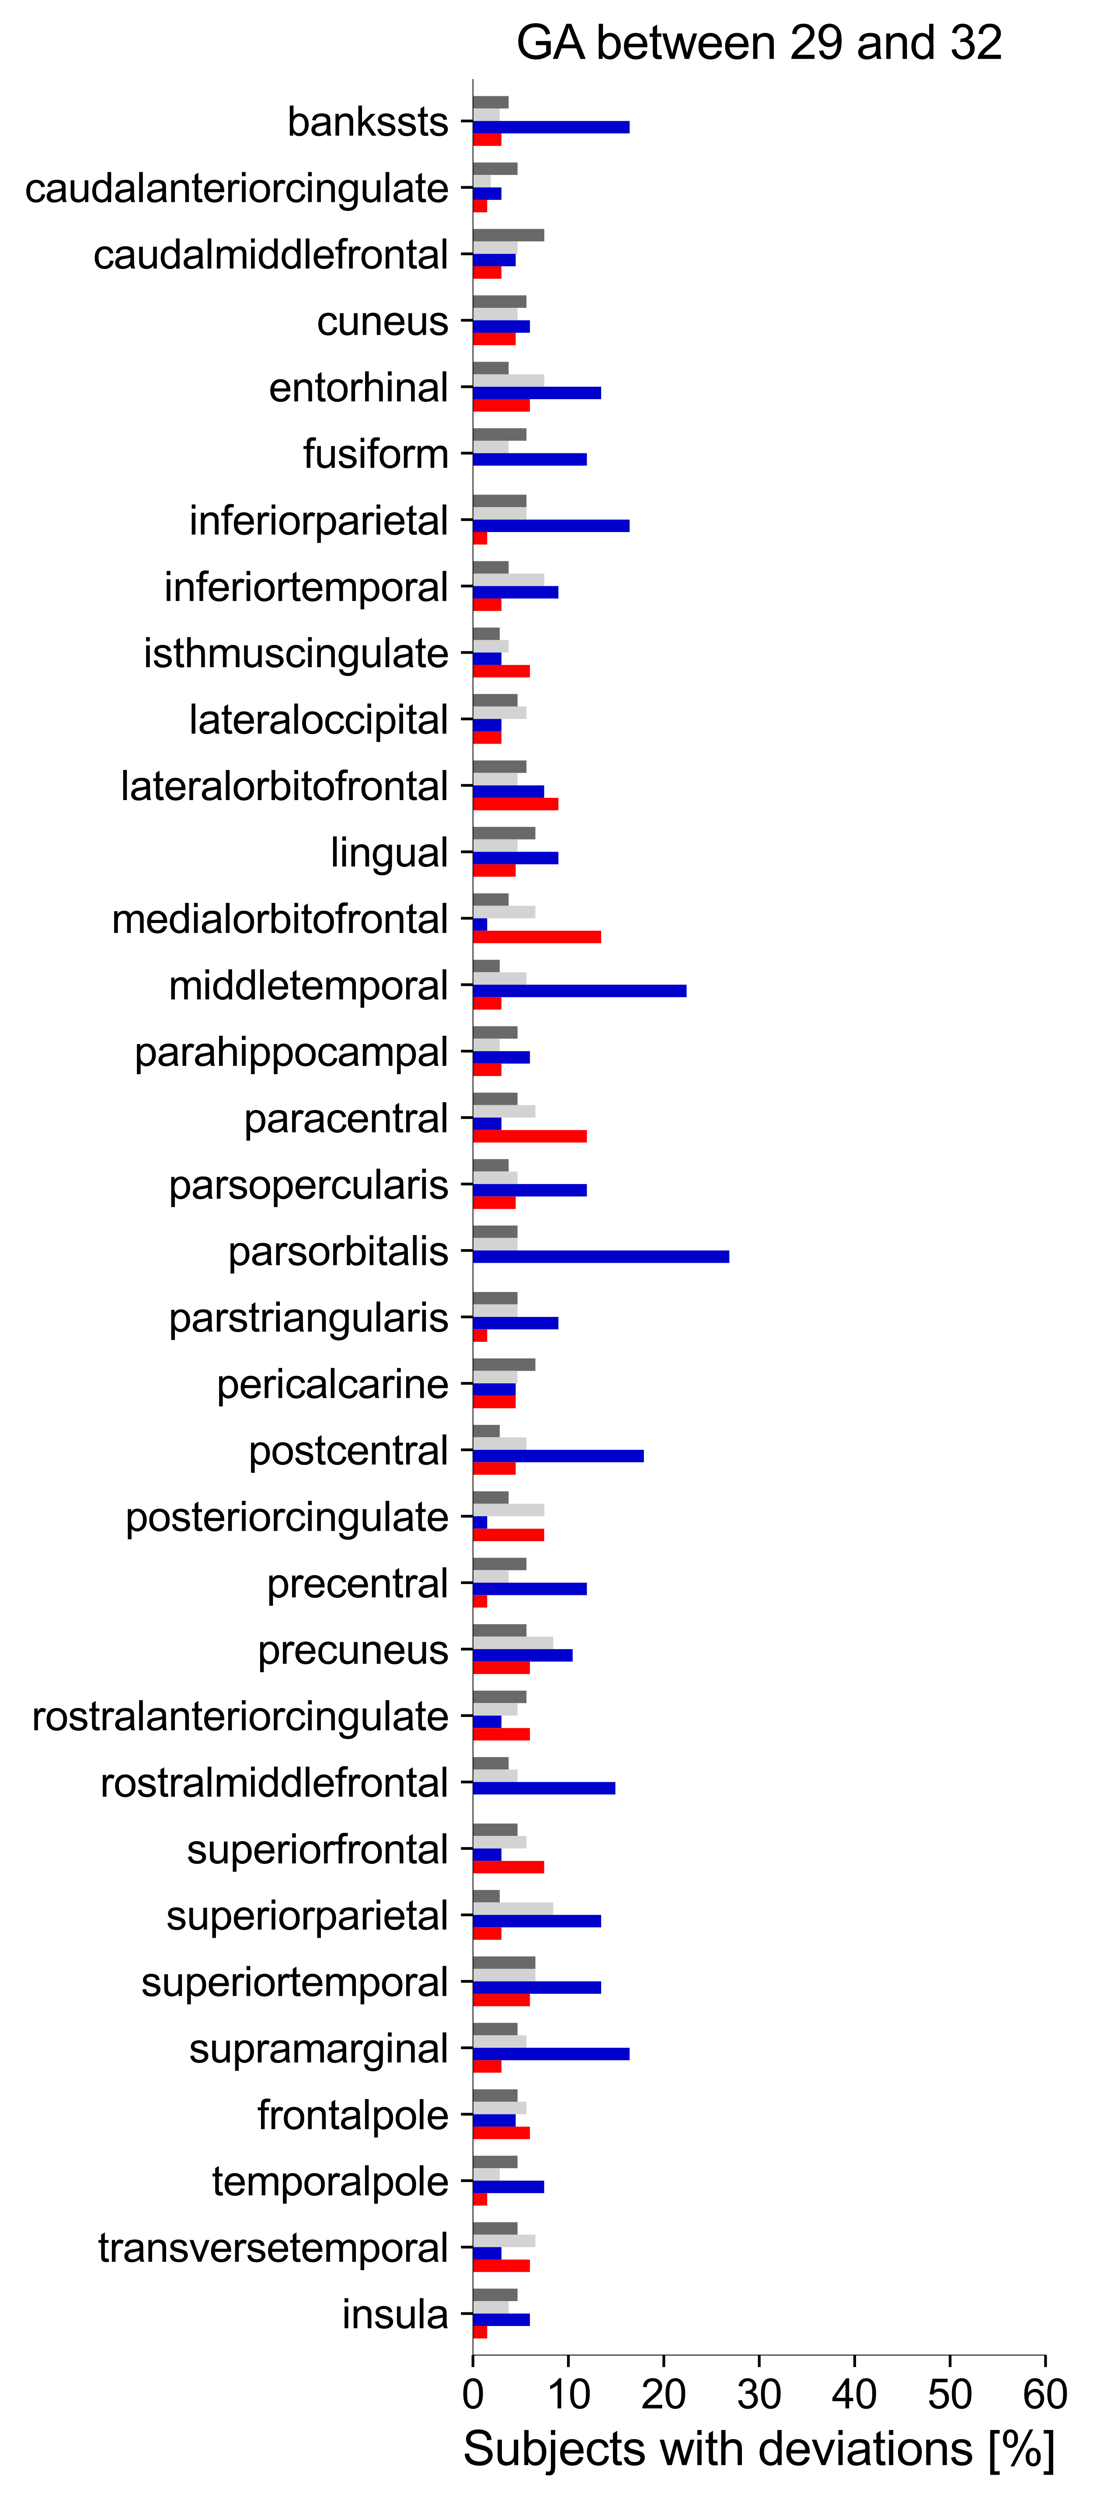 <?xml version="1.0" encoding="utf-8" standalone="no"?>
<!DOCTYPE svg PUBLIC "-//W3C//DTD SVG 1.1//EN"
  "http://www.w3.org/Graphics/SVG/1.1/DTD/svg11.dtd">
<svg xmlns:xlink="http://www.w3.org/1999/xlink" width="319.548pt" height="730.813pt" viewBox="0 0 319.548 730.813" xmlns="http://www.w3.org/2000/svg" version="1.1">
 <defs>
  <style type="text/css">*{stroke-linejoin: round; stroke-linecap: butt}</style>
 </defs>
 <g id="figure_1">
  <g id="patch_1">
   <path d="M 0 730.813 
L 319.548 730.813 
L 319.548 0 
L 0 0 
z
" style="fill: #ffffff"/>
  </g>
  <g id="axes_1">
   <g id="patch_2">
    <path d="M 138.274 688.501 
L 305.674 688.501 
L 305.674 23.221 
L 138.274 23.221 
z
" style="fill: #ffffff"/>
   </g>
   <g id="patch_3">
    <path d="M 138.274 28.077 
L 148.704 28.077 
L 148.704 31.719 
L 138.274 31.719 
z
" clip-path="url(#p569205cf4a)" style="fill: #696969"/>
   </g>
   <g id="patch_4">
    <path d="M 138.274 47.501 
L 151.312 47.501 
L 151.312 51.143 
L 138.274 51.143 
z
" clip-path="url(#p569205cf4a)" style="fill: #696969"/>
   </g>
   <g id="patch_5">
    <path d="M 138.274 66.925 
L 159.134 66.925 
L 159.134 70.568 
L 138.274 70.568 
z
" clip-path="url(#p569205cf4a)" style="fill: #696969"/>
   </g>
   <g id="patch_6">
    <path d="M 138.274 86.35 
L 153.919 86.35 
L 153.919 89.992 
L 138.274 89.992 
z
" clip-path="url(#p569205cf4a)" style="fill: #696969"/>
   </g>
   <g id="patch_7">
    <path d="M 138.274 105.774 
L 148.704 105.774 
L 148.704 109.416 
L 138.274 109.416 
z
" clip-path="url(#p569205cf4a)" style="fill: #696969"/>
   </g>
   <g id="patch_8">
    <path d="M 138.274 125.198 
L 153.919 125.198 
L 153.919 128.84 
L 138.274 128.84 
z
" clip-path="url(#p569205cf4a)" style="fill: #696969"/>
   </g>
   <g id="patch_9">
    <path d="M 138.274 144.622 
L 153.919 144.622 
L 153.919 148.264 
L 138.274 148.264 
z
" clip-path="url(#p569205cf4a)" style="fill: #696969"/>
   </g>
   <g id="patch_10">
    <path d="M 138.274 164.047 
L 148.704 164.047 
L 148.704 167.689 
L 138.274 167.689 
z
" clip-path="url(#p569205cf4a)" style="fill: #696969"/>
   </g>
   <g id="patch_11">
    <path d="M 138.274 183.471 
L 146.097 183.471 
L 146.097 187.113 
L 138.274 187.113 
z
" clip-path="url(#p569205cf4a)" style="fill: #696969"/>
   </g>
   <g id="patch_12">
    <path d="M 138.274 202.895 
L 151.312 202.895 
L 151.312 206.537 
L 138.274 206.537 
z
" clip-path="url(#p569205cf4a)" style="fill: #696969"/>
   </g>
   <g id="patch_13">
    <path d="M 138.274 222.319 
L 153.919 222.319 
L 153.919 225.961 
L 138.274 225.961 
z
" clip-path="url(#p569205cf4a)" style="fill: #696969"/>
   </g>
   <g id="patch_14">
    <path d="M 138.274 241.744 
L 156.527 241.744 
L 156.527 245.386 
L 138.274 245.386 
z
" clip-path="url(#p569205cf4a)" style="fill: #696969"/>
   </g>
   <g id="patch_15">
    <path d="M 138.274 261.168 
L 148.704 261.168 
L 148.704 264.81 
L 138.274 264.81 
z
" clip-path="url(#p569205cf4a)" style="fill: #696969"/>
   </g>
   <g id="patch_16">
    <path d="M 138.274 280.592 
L 146.097 280.592 
L 146.097 284.234 
L 138.274 284.234 
z
" clip-path="url(#p569205cf4a)" style="fill: #696969"/>
   </g>
   <g id="patch_17">
    <path d="M 138.274 300.016 
L 151.312 300.016 
L 151.312 303.658 
L 138.274 303.658 
z
" clip-path="url(#p569205cf4a)" style="fill: #696969"/>
   </g>
   <g id="patch_18">
    <path d="M 138.274 319.44 
L 151.312 319.44 
L 151.312 323.083 
L 138.274 323.083 
z
" clip-path="url(#p569205cf4a)" style="fill: #696969"/>
   </g>
   <g id="patch_19">
    <path d="M 138.274 338.865 
L 148.704 338.865 
L 148.704 342.507 
L 138.274 342.507 
z
" clip-path="url(#p569205cf4a)" style="fill: #696969"/>
   </g>
   <g id="patch_20">
    <path d="M 138.274 358.289 
L 151.312 358.289 
L 151.312 361.931 
L 138.274 361.931 
z
" clip-path="url(#p569205cf4a)" style="fill: #696969"/>
   </g>
   <g id="patch_21">
    <path d="M 138.274 377.713 
L 151.312 377.713 
L 151.312 381.355 
L 138.274 381.355 
z
" clip-path="url(#p569205cf4a)" style="fill: #696969"/>
   </g>
   <g id="patch_22">
    <path d="M 138.274 397.137 
L 156.527 397.137 
L 156.527 400.779 
L 138.274 400.779 
z
" clip-path="url(#p569205cf4a)" style="fill: #696969"/>
   </g>
   <g id="patch_23">
    <path d="M 138.274 416.562 
L 146.097 416.562 
L 146.097 420.204 
L 138.274 420.204 
z
" clip-path="url(#p569205cf4a)" style="fill: #696969"/>
   </g>
   <g id="patch_24">
    <path d="M 138.274 435.986 
L 148.704 435.986 
L 148.704 439.628 
L 138.274 439.628 
z
" clip-path="url(#p569205cf4a)" style="fill: #696969"/>
   </g>
   <g id="patch_25">
    <path d="M 138.274 455.41 
L 153.919 455.41 
L 153.919 459.052 
L 138.274 459.052 
z
" clip-path="url(#p569205cf4a)" style="fill: #696969"/>
   </g>
   <g id="patch_26">
    <path d="M 138.274 474.834 
L 153.919 474.834 
L 153.919 478.476 
L 138.274 478.476 
z
" clip-path="url(#p569205cf4a)" style="fill: #696969"/>
   </g>
   <g id="patch_27">
    <path d="M 138.274 494.259 
L 153.919 494.259 
L 153.919 497.901 
L 138.274 497.901 
z
" clip-path="url(#p569205cf4a)" style="fill: #696969"/>
   </g>
   <g id="patch_28">
    <path d="M 138.274 513.683 
L 148.704 513.683 
L 148.704 517.325 
L 138.274 517.325 
z
" clip-path="url(#p569205cf4a)" style="fill: #696969"/>
   </g>
   <g id="patch_29">
    <path d="M 138.274 533.107 
L 151.312 533.107 
L 151.312 536.749 
L 138.274 536.749 
z
" clip-path="url(#p569205cf4a)" style="fill: #696969"/>
   </g>
   <g id="patch_30">
    <path d="M 138.274 552.531 
L 146.097 552.531 
L 146.097 556.173 
L 138.274 556.173 
z
" clip-path="url(#p569205cf4a)" style="fill: #696969"/>
   </g>
   <g id="patch_31">
    <path d="M 138.274 571.956 
L 156.527 571.956 
L 156.527 575.598 
L 138.274 575.598 
z
" clip-path="url(#p569205cf4a)" style="fill: #696969"/>
   </g>
   <g id="patch_32">
    <path d="M 138.274 591.38 
L 151.312 591.38 
L 151.312 595.022 
L 138.274 595.022 
z
" clip-path="url(#p569205cf4a)" style="fill: #696969"/>
   </g>
   <g id="patch_33">
    <path d="M 138.274 610.804 
L 151.312 610.804 
L 151.312 614.446 
L 138.274 614.446 
z
" clip-path="url(#p569205cf4a)" style="fill: #696969"/>
   </g>
   <g id="patch_34">
    <path d="M 138.274 630.228 
L 151.312 630.228 
L 151.312 633.87 
L 138.274 633.87 
z
" clip-path="url(#p569205cf4a)" style="fill: #696969"/>
   </g>
   <g id="patch_35">
    <path d="M 138.274 649.652 
L 151.312 649.652 
L 151.312 653.295 
L 138.274 653.295 
z
" clip-path="url(#p569205cf4a)" style="fill: #696969"/>
   </g>
   <g id="patch_36">
    <path d="M 138.274 669.077 
L 151.312 669.077 
L 151.312 672.719 
L 138.274 672.719 
z
" clip-path="url(#p569205cf4a)" style="fill: #696969"/>
   </g>
   <g id="patch_37">
    <path d="M 138.274 31.719 
L 146.097 31.719 
L 146.097 35.361 
L 138.274 35.361 
z
" clip-path="url(#p569205cf4a)" style="fill: #d3d3d3"/>
   </g>
   <g id="patch_38">
    <path d="M 138.274 51.143 
L 143.489 51.143 
L 143.489 54.785 
L 138.274 54.785 
z
" clip-path="url(#p569205cf4a)" style="fill: #d3d3d3"/>
   </g>
   <g id="patch_39">
    <path d="M 138.274 70.568 
L 151.312 70.568 
L 151.312 74.21 
L 138.274 74.21 
z
" clip-path="url(#p569205cf4a)" style="fill: #d3d3d3"/>
   </g>
   <g id="patch_40">
    <path d="M 138.274 89.992 
L 151.312 89.992 
L 151.312 93.634 
L 138.274 93.634 
z
" clip-path="url(#p569205cf4a)" style="fill: #d3d3d3"/>
   </g>
   <g id="patch_41">
    <path d="M 138.274 109.416 
L 159.134 109.416 
L 159.134 113.058 
L 138.274 113.058 
z
" clip-path="url(#p569205cf4a)" style="fill: #d3d3d3"/>
   </g>
   <g id="patch_42">
    <path d="M 138.274 128.84 
L 148.704 128.84 
L 148.704 132.482 
L 138.274 132.482 
z
" clip-path="url(#p569205cf4a)" style="fill: #d3d3d3"/>
   </g>
   <g id="patch_43">
    <path d="M 138.274 148.264 
L 153.919 148.264 
L 153.919 151.906 
L 138.274 151.906 
z
" clip-path="url(#p569205cf4a)" style="fill: #d3d3d3"/>
   </g>
   <g id="patch_44">
    <path d="M 138.274 167.689 
L 159.134 167.689 
L 159.134 171.331 
L 138.274 171.331 
z
" clip-path="url(#p569205cf4a)" style="fill: #d3d3d3"/>
   </g>
   <g id="patch_45">
    <path d="M 138.274 187.113 
L 148.704 187.113 
L 148.704 190.755 
L 138.274 190.755 
z
" clip-path="url(#p569205cf4a)" style="fill: #d3d3d3"/>
   </g>
   <g id="patch_46">
    <path d="M 138.274 206.537 
L 153.919 206.537 
L 153.919 210.179 
L 138.274 210.179 
z
" clip-path="url(#p569205cf4a)" style="fill: #d3d3d3"/>
   </g>
   <g id="patch_47">
    <path d="M 138.274 225.961 
L 151.312 225.961 
L 151.312 229.603 
L 138.274 229.603 
z
" clip-path="url(#p569205cf4a)" style="fill: #d3d3d3"/>
   </g>
   <g id="patch_48">
    <path d="M 138.274 245.386 
L 151.312 245.386 
L 151.312 249.028 
L 138.274 249.028 
z
" clip-path="url(#p569205cf4a)" style="fill: #d3d3d3"/>
   </g>
   <g id="patch_49">
    <path d="M 138.274 264.81 
L 156.527 264.81 
L 156.527 268.452 
L 138.274 268.452 
z
" clip-path="url(#p569205cf4a)" style="fill: #d3d3d3"/>
   </g>
   <g id="patch_50">
    <path d="M 138.274 284.234 
L 153.919 284.234 
L 153.919 287.876 
L 138.274 287.876 
z
" clip-path="url(#p569205cf4a)" style="fill: #d3d3d3"/>
   </g>
   <g id="patch_51">
    <path d="M 138.274 303.658 
L 146.097 303.658 
L 146.097 307.3 
L 138.274 307.3 
z
" clip-path="url(#p569205cf4a)" style="fill: #d3d3d3"/>
   </g>
   <g id="patch_52">
    <path d="M 138.274 323.083 
L 156.527 323.083 
L 156.527 326.725 
L 138.274 326.725 
z
" clip-path="url(#p569205cf4a)" style="fill: #d3d3d3"/>
   </g>
   <g id="patch_53">
    <path d="M 138.274 342.507 
L 151.312 342.507 
L 151.312 346.149 
L 138.274 346.149 
z
" clip-path="url(#p569205cf4a)" style="fill: #d3d3d3"/>
   </g>
   <g id="patch_54">
    <path d="M 138.274 361.931 
L 151.312 361.931 
L 151.312 365.573 
L 138.274 365.573 
z
" clip-path="url(#p569205cf4a)" style="fill: #d3d3d3"/>
   </g>
   <g id="patch_55">
    <path d="M 138.274 381.355 
L 151.312 381.355 
L 151.312 384.997 
L 138.274 384.997 
z
" clip-path="url(#p569205cf4a)" style="fill: #d3d3d3"/>
   </g>
   <g id="patch_56">
    <path d="M 138.274 400.779 
L 151.312 400.779 
L 151.312 404.422 
L 138.274 404.422 
z
" clip-path="url(#p569205cf4a)" style="fill: #d3d3d3"/>
   </g>
   <g id="patch_57">
    <path d="M 138.274 420.204 
L 153.919 420.204 
L 153.919 423.846 
L 138.274 423.846 
z
" clip-path="url(#p569205cf4a)" style="fill: #d3d3d3"/>
   </g>
   <g id="patch_58">
    <path d="M 138.274 439.628 
L 159.134 439.628 
L 159.134 443.27 
L 138.274 443.27 
z
" clip-path="url(#p569205cf4a)" style="fill: #d3d3d3"/>
   </g>
   <g id="patch_59">
    <path d="M 138.274 459.052 
L 148.704 459.052 
L 148.704 462.694 
L 138.274 462.694 
z
" clip-path="url(#p569205cf4a)" style="fill: #d3d3d3"/>
   </g>
   <g id="patch_60">
    <path d="M 138.274 478.476 
L 161.742 478.476 
L 161.742 482.118 
L 138.274 482.118 
z
" clip-path="url(#p569205cf4a)" style="fill: #d3d3d3"/>
   </g>
   <g id="patch_61">
    <path d="M 138.274 497.901 
L 151.312 497.901 
L 151.312 501.543 
L 138.274 501.543 
z
" clip-path="url(#p569205cf4a)" style="fill: #d3d3d3"/>
   </g>
   <g id="patch_62">
    <path d="M 138.274 517.325 
L 151.312 517.325 
L 151.312 520.967 
L 138.274 520.967 
z
" clip-path="url(#p569205cf4a)" style="fill: #d3d3d3"/>
   </g>
   <g id="patch_63">
    <path d="M 138.274 536.749 
L 153.919 536.749 
L 153.919 540.391 
L 138.274 540.391 
z
" clip-path="url(#p569205cf4a)" style="fill: #d3d3d3"/>
   </g>
   <g id="patch_64">
    <path d="M 138.274 556.173 
L 161.742 556.173 
L 161.742 559.815 
L 138.274 559.815 
z
" clip-path="url(#p569205cf4a)" style="fill: #d3d3d3"/>
   </g>
   <g id="patch_65">
    <path d="M 138.274 575.598 
L 156.527 575.598 
L 156.527 579.24 
L 138.274 579.24 
z
" clip-path="url(#p569205cf4a)" style="fill: #d3d3d3"/>
   </g>
   <g id="patch_66">
    <path d="M 138.274 595.022 
L 153.919 595.022 
L 153.919 598.664 
L 138.274 598.664 
z
" clip-path="url(#p569205cf4a)" style="fill: #d3d3d3"/>
   </g>
   <g id="patch_67">
    <path d="M 138.274 614.446 
L 153.919 614.446 
L 153.919 618.088 
L 138.274 618.088 
z
" clip-path="url(#p569205cf4a)" style="fill: #d3d3d3"/>
   </g>
   <g id="patch_68">
    <path d="M 138.274 633.87 
L 146.097 633.87 
L 146.097 637.512 
L 138.274 637.512 
z
" clip-path="url(#p569205cf4a)" style="fill: #d3d3d3"/>
   </g>
   <g id="patch_69">
    <path d="M 138.274 653.295 
L 156.527 653.295 
L 156.527 656.937 
L 138.274 656.937 
z
" clip-path="url(#p569205cf4a)" style="fill: #d3d3d3"/>
   </g>
   <g id="patch_70">
    <path d="M 138.274 672.719 
L 148.704 672.719 
L 148.704 676.361 
L 138.274 676.361 
z
" clip-path="url(#p569205cf4a)" style="fill: #d3d3d3"/>
   </g>
   <g id="patch_71">
    <path d="M 138.274 35.361 
L 184.08 35.361 
L 184.08 39.003 
L 138.274 39.003 
z
" clip-path="url(#p569205cf4a)" style="fill: #0000cd"/>
   </g>
   <g id="patch_72">
    <path d="M 138.274 54.785 
L 146.603 54.785 
L 146.603 58.427 
L 138.274 58.427 
z
" clip-path="url(#p569205cf4a)" style="fill: #0000cd"/>
   </g>
   <g id="patch_73">
    <path d="M 138.274 74.21 
L 150.767 74.21 
L 150.767 77.852 
L 138.274 77.852 
z
" clip-path="url(#p569205cf4a)" style="fill: #0000cd"/>
   </g>
   <g id="patch_74">
    <path d="M 138.274 93.634 
L 154.931 93.634 
L 154.931 97.276 
L 138.274 97.276 
z
" clip-path="url(#p569205cf4a)" style="fill: #0000cd"/>
   </g>
   <g id="patch_75">
    <path d="M 138.274 113.058 
L 175.752 113.058 
L 175.752 116.7 
L 138.274 116.7 
z
" clip-path="url(#p569205cf4a)" style="fill: #0000cd"/>
   </g>
   <g id="patch_76">
    <path d="M 138.274 132.482 
L 171.588 132.482 
L 171.588 136.124 
L 138.274 136.124 
z
" clip-path="url(#p569205cf4a)" style="fill: #0000cd"/>
   </g>
   <g id="patch_77">
    <path d="M 138.274 151.906 
L 184.08 151.906 
L 184.08 155.549 
L 138.274 155.549 
z
" clip-path="url(#p569205cf4a)" style="fill: #0000cd"/>
   </g>
   <g id="patch_78">
    <path d="M 138.274 171.331 
L 163.259 171.331 
L 163.259 174.973 
L 138.274 174.973 
z
" clip-path="url(#p569205cf4a)" style="fill: #0000cd"/>
   </g>
   <g id="patch_79">
    <path d="M 138.274 190.755 
L 146.603 190.755 
L 146.603 194.397 
L 138.274 194.397 
z
" clip-path="url(#p569205cf4a)" style="fill: #0000cd"/>
   </g>
   <g id="patch_80">
    <path d="M 138.274 210.179 
L 146.603 210.179 
L 146.603 213.821 
L 138.274 213.821 
z
" clip-path="url(#p569205cf4a)" style="fill: #0000cd"/>
   </g>
   <g id="patch_81">
    <path d="M 138.274 229.603 
L 159.095 229.603 
L 159.095 233.245 
L 138.274 233.245 
z
" clip-path="url(#p569205cf4a)" style="fill: #0000cd"/>
   </g>
   <g id="patch_82">
    <path d="M 138.274 249.028 
L 163.259 249.028 
L 163.259 252.67 
L 138.274 252.67 
z
" clip-path="url(#p569205cf4a)" style="fill: #0000cd"/>
   </g>
   <g id="patch_83">
    <path d="M 138.274 268.452 
L 142.439 268.452 
L 142.439 272.094 
L 138.274 272.094 
z
" clip-path="url(#p569205cf4a)" style="fill: #0000cd"/>
   </g>
   <g id="patch_84">
    <path d="M 138.274 287.876 
L 200.737 287.876 
L 200.737 291.518 
L 138.274 291.518 
z
" clip-path="url(#p569205cf4a)" style="fill: #0000cd"/>
   </g>
   <g id="patch_85">
    <path d="M 138.274 307.3 
L 154.931 307.3 
L 154.931 310.942 
L 138.274 310.942 
z
" clip-path="url(#p569205cf4a)" style="fill: #0000cd"/>
   </g>
   <g id="patch_86">
    <path d="M 138.274 326.725 
L 146.603 326.725 
L 146.603 330.367 
L 138.274 330.367 
z
" clip-path="url(#p569205cf4a)" style="fill: #0000cd"/>
   </g>
   <g id="patch_87">
    <path d="M 138.274 346.149 
L 171.588 346.149 
L 171.588 349.791 
L 138.274 349.791 
z
" clip-path="url(#p569205cf4a)" style="fill: #0000cd"/>
   </g>
   <g id="patch_88">
    <path d="M 138.274 365.573 
L 213.23 365.573 
L 213.23 369.215 
L 138.274 369.215 
z
" clip-path="url(#p569205cf4a)" style="fill: #0000cd"/>
   </g>
   <g id="patch_89">
    <path d="M 138.274 384.997 
L 163.259 384.997 
L 163.259 388.639 
L 138.274 388.639 
z
" clip-path="url(#p569205cf4a)" style="fill: #0000cd"/>
   </g>
   <g id="patch_90">
    <path d="M 138.274 404.422 
L 150.767 404.422 
L 150.767 408.064 
L 138.274 408.064 
z
" clip-path="url(#p569205cf4a)" style="fill: #0000cd"/>
   </g>
   <g id="patch_91">
    <path d="M 138.274 423.846 
L 188.245 423.846 
L 188.245 427.488 
L 138.274 427.488 
z
" clip-path="url(#p569205cf4a)" style="fill: #0000cd"/>
   </g>
   <g id="patch_92">
    <path d="M 138.274 443.27 
L 142.439 443.27 
L 142.439 446.912 
L 138.274 446.912 
z
" clip-path="url(#p569205cf4a)" style="fill: #0000cd"/>
   </g>
   <g id="patch_93">
    <path d="M 138.274 462.694 
L 171.588 462.694 
L 171.588 466.336 
L 138.274 466.336 
z
" clip-path="url(#p569205cf4a)" style="fill: #0000cd"/>
   </g>
   <g id="patch_94">
    <path d="M 138.274 482.118 
L 167.424 482.118 
L 167.424 485.76 
L 138.274 485.76 
z
" clip-path="url(#p569205cf4a)" style="fill: #0000cd"/>
   </g>
   <g id="patch_95">
    <path d="M 138.274 501.543 
L 146.603 501.543 
L 146.603 505.185 
L 138.274 505.185 
z
" clip-path="url(#p569205cf4a)" style="fill: #0000cd"/>
   </g>
   <g id="patch_96">
    <path d="M 138.274 520.967 
L 179.916 520.967 
L 179.916 524.609 
L 138.274 524.609 
z
" clip-path="url(#p569205cf4a)" style="fill: #0000cd"/>
   </g>
   <g id="patch_97">
    <path d="M 138.274 540.391 
L 146.603 540.391 
L 146.603 544.033 
L 138.274 544.033 
z
" clip-path="url(#p569205cf4a)" style="fill: #0000cd"/>
   </g>
   <g id="patch_98">
    <path d="M 138.274 559.815 
L 175.752 559.815 
L 175.752 563.457 
L 138.274 563.457 
z
" clip-path="url(#p569205cf4a)" style="fill: #0000cd"/>
   </g>
   <g id="patch_99">
    <path d="M 138.274 579.24 
L 175.752 579.24 
L 175.752 582.882 
L 138.274 582.882 
z
" clip-path="url(#p569205cf4a)" style="fill: #0000cd"/>
   </g>
   <g id="patch_100">
    <path d="M 138.274 598.664 
L 184.08 598.664 
L 184.08 602.306 
L 138.274 602.306 
z
" clip-path="url(#p569205cf4a)" style="fill: #0000cd"/>
   </g>
   <g id="patch_101">
    <path d="M 138.274 618.088 
L 150.767 618.088 
L 150.767 621.73 
L 138.274 621.73 
z
" clip-path="url(#p569205cf4a)" style="fill: #0000cd"/>
   </g>
   <g id="patch_102">
    <path d="M 138.274 637.512 
L 159.095 637.512 
L 159.095 641.154 
L 138.274 641.154 
z
" clip-path="url(#p569205cf4a)" style="fill: #0000cd"/>
   </g>
   <g id="patch_103">
    <path d="M 138.274 656.937 
L 146.603 656.937 
L 146.603 660.579 
L 138.274 660.579 
z
" clip-path="url(#p569205cf4a)" style="fill: #0000cd"/>
   </g>
   <g id="patch_104">
    <path d="M 138.274 676.361 
L 154.931 676.361 
L 154.931 680.003 
L 138.274 680.003 
z
" clip-path="url(#p569205cf4a)" style="fill: #0000cd"/>
   </g>
   <g id="patch_105">
    <path d="M 138.274 39.003 
L 146.603 39.003 
L 146.603 42.645 
L 138.274 42.645 
z
" clip-path="url(#p569205cf4a)" style="fill: #ff0000"/>
   </g>
   <g id="patch_106">
    <path d="M 138.274 58.427 
L 142.439 58.427 
L 142.439 62.069 
L 138.274 62.069 
z
" clip-path="url(#p569205cf4a)" style="fill: #ff0000"/>
   </g>
   <g id="patch_107">
    <path d="M 138.274 77.852 
L 146.603 77.852 
L 146.603 81.494 
L 138.274 81.494 
z
" clip-path="url(#p569205cf4a)" style="fill: #ff0000"/>
   </g>
   <g id="patch_108">
    <path d="M 138.274 97.276 
L 150.767 97.276 
L 150.767 100.918 
L 138.274 100.918 
z
" clip-path="url(#p569205cf4a)" style="fill: #ff0000"/>
   </g>
   <g id="patch_109">
    <path d="M 138.274 116.7 
L 154.931 116.7 
L 154.931 120.342 
L 138.274 120.342 
z
" clip-path="url(#p569205cf4a)" style="fill: #ff0000"/>
   </g>
   <g id="patch_110">
    <path d="M 138.274 136.124 
L 138.274 136.124 
L 138.274 139.766 
L 138.274 139.766 
z
" clip-path="url(#p569205cf4a)" style="fill: #ff0000"/>
   </g>
   <g id="patch_111">
    <path d="M 138.274 155.549 
L 142.439 155.549 
L 142.439 159.191 
L 138.274 159.191 
z
" clip-path="url(#p569205cf4a)" style="fill: #ff0000"/>
   </g>
   <g id="patch_112">
    <path d="M 138.274 174.973 
L 146.603 174.973 
L 146.603 178.615 
L 138.274 178.615 
z
" clip-path="url(#p569205cf4a)" style="fill: #ff0000"/>
   </g>
   <g id="patch_113">
    <path d="M 138.274 194.397 
L 154.931 194.397 
L 154.931 198.039 
L 138.274 198.039 
z
" clip-path="url(#p569205cf4a)" style="fill: #ff0000"/>
   </g>
   <g id="patch_114">
    <path d="M 138.274 213.821 
L 146.603 213.821 
L 146.603 217.463 
L 138.274 217.463 
z
" clip-path="url(#p569205cf4a)" style="fill: #ff0000"/>
   </g>
   <g id="patch_115">
    <path d="M 138.274 233.245 
L 163.259 233.245 
L 163.259 236.888 
L 138.274 236.888 
z
" clip-path="url(#p569205cf4a)" style="fill: #ff0000"/>
   </g>
   <g id="patch_116">
    <path d="M 138.274 252.67 
L 150.767 252.67 
L 150.767 256.312 
L 138.274 256.312 
z
" clip-path="url(#p569205cf4a)" style="fill: #ff0000"/>
   </g>
   <g id="patch_117">
    <path d="M 138.274 272.094 
L 175.752 272.094 
L 175.752 275.736 
L 138.274 275.736 
z
" clip-path="url(#p569205cf4a)" style="fill: #ff0000"/>
   </g>
   <g id="patch_118">
    <path d="M 138.274 291.518 
L 146.603 291.518 
L 146.603 295.16 
L 138.274 295.16 
z
" clip-path="url(#p569205cf4a)" style="fill: #ff0000"/>
   </g>
   <g id="patch_119">
    <path d="M 138.274 310.942 
L 146.603 310.942 
L 146.603 314.584 
L 138.274 314.584 
z
" clip-path="url(#p569205cf4a)" style="fill: #ff0000"/>
   </g>
   <g id="patch_120">
    <path d="M 138.274 330.367 
L 171.588 330.367 
L 171.588 334.009 
L 138.274 334.009 
z
" clip-path="url(#p569205cf4a)" style="fill: #ff0000"/>
   </g>
   <g id="patch_121">
    <path d="M 138.274 349.791 
L 150.767 349.791 
L 150.767 353.433 
L 138.274 353.433 
z
" clip-path="url(#p569205cf4a)" style="fill: #ff0000"/>
   </g>
   <g id="patch_122">
    <path d="M 138.274 369.215 
L 138.274 369.215 
L 138.274 372.857 
L 138.274 372.857 
z
" clip-path="url(#p569205cf4a)" style="fill: #ff0000"/>
   </g>
   <g id="patch_123">
    <path d="M 138.274 388.639 
L 142.439 388.639 
L 142.439 392.281 
L 138.274 392.281 
z
" clip-path="url(#p569205cf4a)" style="fill: #ff0000"/>
   </g>
   <g id="patch_124">
    <path d="M 138.274 408.064 
L 150.767 408.064 
L 150.767 411.706 
L 138.274 411.706 
z
" clip-path="url(#p569205cf4a)" style="fill: #ff0000"/>
   </g>
   <g id="patch_125">
    <path d="M 138.274 427.488 
L 150.767 427.488 
L 150.767 431.13 
L 138.274 431.13 
z
" clip-path="url(#p569205cf4a)" style="fill: #ff0000"/>
   </g>
   <g id="patch_126">
    <path d="M 138.274 446.912 
L 159.095 446.912 
L 159.095 450.554 
L 138.274 450.554 
z
" clip-path="url(#p569205cf4a)" style="fill: #ff0000"/>
   </g>
   <g id="patch_127">
    <path d="M 138.274 466.336 
L 142.439 466.336 
L 142.439 469.978 
L 138.274 469.978 
z
" clip-path="url(#p569205cf4a)" style="fill: #ff0000"/>
   </g>
   <g id="patch_128">
    <path d="M 138.274 485.76 
L 154.931 485.76 
L 154.931 489.403 
L 138.274 489.403 
z
" clip-path="url(#p569205cf4a)" style="fill: #ff0000"/>
   </g>
   <g id="patch_129">
    <path d="M 138.274 505.185 
L 154.931 505.185 
L 154.931 508.827 
L 138.274 508.827 
z
" clip-path="url(#p569205cf4a)" style="fill: #ff0000"/>
   </g>
   <g id="patch_130">
    <path d="M 138.274 524.609 
L 138.274 524.609 
L 138.274 528.251 
L 138.274 528.251 
z
" clip-path="url(#p569205cf4a)" style="fill: #ff0000"/>
   </g>
   <g id="patch_131">
    <path d="M 138.274 544.033 
L 159.095 544.033 
L 159.095 547.675 
L 138.274 547.675 
z
" clip-path="url(#p569205cf4a)" style="fill: #ff0000"/>
   </g>
   <g id="patch_132">
    <path d="M 138.274 563.457 
L 146.603 563.457 
L 146.603 567.099 
L 138.274 567.099 
z
" clip-path="url(#p569205cf4a)" style="fill: #ff0000"/>
   </g>
   <g id="patch_133">
    <path d="M 138.274 582.882 
L 154.931 582.882 
L 154.931 586.524 
L 138.274 586.524 
z
" clip-path="url(#p569205cf4a)" style="fill: #ff0000"/>
   </g>
   <g id="patch_134">
    <path d="M 138.274 602.306 
L 146.603 602.306 
L 146.603 605.948 
L 138.274 605.948 
z
" clip-path="url(#p569205cf4a)" style="fill: #ff0000"/>
   </g>
   <g id="patch_135">
    <path d="M 138.274 621.73 
L 154.931 621.73 
L 154.931 625.372 
L 138.274 625.372 
z
" clip-path="url(#p569205cf4a)" style="fill: #ff0000"/>
   </g>
   <g id="patch_136">
    <path d="M 138.274 641.154 
L 142.439 641.154 
L 142.439 644.796 
L 138.274 644.796 
z
" clip-path="url(#p569205cf4a)" style="fill: #ff0000"/>
   </g>
   <g id="patch_137">
    <path d="M 138.274 660.579 
L 154.931 660.579 
L 154.931 664.221 
L 138.274 664.221 
z
" clip-path="url(#p569205cf4a)" style="fill: #ff0000"/>
   </g>
   <g id="patch_138">
    <path d="M 138.274 680.003 
L 142.439 680.003 
L 142.439 683.645 
L 138.274 683.645 
z
" clip-path="url(#p569205cf4a)" style="fill: #ff0000"/>
   </g>
   <g id="matplotlib.axis_1">
    <g id="xtick_1">
     <g id="line2d_1">
      <defs>
       <path id="mc6d690c95f" d="M 0 0 
L 0 3.5 
" style="stroke: #000000; stroke-width: 0.8"/>
      </defs>
      <g>
       <use xlink:href="#mc6d690c95f" x="138.274" y="688.501" style="stroke: #000000; stroke-width: 0.8"/>
      </g>
     </g>
     <g id="text_1">
      <!-- 0 -->
      <g transform="translate(134.938 704.09) scale(0.12 -0.12)">
       <defs>
        <path id="ArialMT-30" d="M 266 2259 
Q 266 3072 433 3567 
Q 600 4063 929 4331 
Q 1259 4600 1759 4600 
Q 2128 4600 2406 4451 
Q 2684 4303 2865 4023 
Q 3047 3744 3150 3342 
Q 3253 2941 3253 2259 
Q 3253 1453 3087 958 
Q 2922 463 2592 192 
Q 2263 -78 1759 -78 
Q 1097 -78 719 397 
Q 266 969 266 2259 
z
M 844 2259 
Q 844 1131 1108 757 
Q 1372 384 1759 384 
Q 2147 384 2411 759 
Q 2675 1134 2675 2259 
Q 2675 3391 2411 3762 
Q 2147 4134 1753 4134 
Q 1366 4134 1134 3806 
Q 844 3388 844 2259 
z
" transform="scale(0.016)"/>
       </defs>
       <use xlink:href="#ArialMT-30"/>
      </g>
     </g>
    </g>
    <g id="xtick_2">
     <g id="line2d_2">
      <g>
       <use xlink:href="#mc6d690c95f" x="166.174" y="688.501" style="stroke: #000000; stroke-width: 0.8"/>
      </g>
     </g>
     <g id="text_2">
      <!-- 10 -->
      <g transform="translate(159.501 704.09) scale(0.12 -0.12)">
       <defs>
        <path id="ArialMT-31" d="M 2384 0 
L 1822 0 
L 1822 3584 
Q 1619 3391 1289 3197 
Q 959 3003 697 2906 
L 697 3450 
Q 1169 3672 1522 3987 
Q 1875 4303 2022 4600 
L 2384 4600 
L 2384 0 
z
" transform="scale(0.016)"/>
       </defs>
       <use xlink:href="#ArialMT-31"/>
       <use xlink:href="#ArialMT-30" x="55.615"/>
      </g>
     </g>
    </g>
    <g id="xtick_3">
     <g id="line2d_3">
      <g>
       <use xlink:href="#mc6d690c95f" x="194.074" y="688.501" style="stroke: #000000; stroke-width: 0.8"/>
      </g>
     </g>
     <g id="text_3">
      <!-- 20 -->
      <g transform="translate(187.401 704.09) scale(0.12 -0.12)">
       <defs>
        <path id="ArialMT-32" d="M 3222 541 
L 3222 0 
L 194 0 
Q 188 203 259 391 
Q 375 700 629 1000 
Q 884 1300 1366 1694 
Q 2113 2306 2375 2664 
Q 2638 3022 2638 3341 
Q 2638 3675 2398 3904 
Q 2159 4134 1775 4134 
Q 1369 4134 1125 3890 
Q 881 3647 878 3216 
L 300 3275 
Q 359 3922 746 4261 
Q 1134 4600 1788 4600 
Q 2447 4600 2831 4234 
Q 3216 3869 3216 3328 
Q 3216 3053 3103 2787 
Q 2991 2522 2730 2228 
Q 2469 1934 1863 1422 
Q 1356 997 1212 845 
Q 1069 694 975 541 
L 3222 541 
z
" transform="scale(0.016)"/>
       </defs>
       <use xlink:href="#ArialMT-32"/>
       <use xlink:href="#ArialMT-30" x="55.615"/>
      </g>
     </g>
    </g>
    <g id="xtick_4">
     <g id="line2d_4">
      <g>
       <use xlink:href="#mc6d690c95f" x="221.974" y="688.501" style="stroke: #000000; stroke-width: 0.8"/>
      </g>
     </g>
     <g id="text_4">
      <!-- 30 -->
      <g transform="translate(215.301 704.09) scale(0.12 -0.12)">
       <defs>
        <path id="ArialMT-33" d="M 269 1209 
L 831 1284 
Q 928 806 1161 595 
Q 1394 384 1728 384 
Q 2125 384 2398 659 
Q 2672 934 2672 1341 
Q 2672 1728 2419 1979 
Q 2166 2231 1775 2231 
Q 1616 2231 1378 2169 
L 1441 2663 
Q 1497 2656 1531 2656 
Q 1891 2656 2178 2843 
Q 2466 3031 2466 3422 
Q 2466 3731 2256 3934 
Q 2047 4138 1716 4138 
Q 1388 4138 1169 3931 
Q 950 3725 888 3313 
L 325 3413 
Q 428 3978 793 4289 
Q 1159 4600 1703 4600 
Q 2078 4600 2393 4439 
Q 2709 4278 2876 4000 
Q 3044 3722 3044 3409 
Q 3044 3113 2884 2869 
Q 2725 2625 2413 2481 
Q 2819 2388 3044 2092 
Q 3269 1797 3269 1353 
Q 3269 753 2831 336 
Q 2394 -81 1725 -81 
Q 1122 -81 723 278 
Q 325 638 269 1209 
z
" transform="scale(0.016)"/>
       </defs>
       <use xlink:href="#ArialMT-33"/>
       <use xlink:href="#ArialMT-30" x="55.615"/>
      </g>
     </g>
    </g>
    <g id="xtick_5">
     <g id="line2d_5">
      <g>
       <use xlink:href="#mc6d690c95f" x="249.874" y="688.501" style="stroke: #000000; stroke-width: 0.8"/>
      </g>
     </g>
     <g id="text_5">
      <!-- 40 -->
      <g transform="translate(243.201 704.09) scale(0.12 -0.12)">
       <defs>
        <path id="ArialMT-34" d="M 2069 0 
L 2069 1097 
L 81 1097 
L 81 1613 
L 2172 4581 
L 2631 4581 
L 2631 1613 
L 3250 1613 
L 3250 1097 
L 2631 1097 
L 2631 0 
L 2069 0 
z
M 2069 1613 
L 2069 3678 
L 634 1613 
L 2069 1613 
z
" transform="scale(0.016)"/>
       </defs>
       <use xlink:href="#ArialMT-34"/>
       <use xlink:href="#ArialMT-30" x="55.615"/>
      </g>
     </g>
    </g>
    <g id="xtick_6">
     <g id="line2d_6">
      <g>
       <use xlink:href="#mc6d690c95f" x="277.774" y="688.501" style="stroke: #000000; stroke-width: 0.8"/>
      </g>
     </g>
     <g id="text_6">
      <!-- 50 -->
      <g transform="translate(271.101 704.09) scale(0.12 -0.12)">
       <defs>
        <path id="ArialMT-35" d="M 266 1200 
L 856 1250 
Q 922 819 1161 601 
Q 1400 384 1738 384 
Q 2144 384 2425 690 
Q 2706 997 2706 1503 
Q 2706 1984 2436 2262 
Q 2166 2541 1728 2541 
Q 1456 2541 1237 2417 
Q 1019 2294 894 2097 
L 366 2166 
L 809 4519 
L 3088 4519 
L 3088 3981 
L 1259 3981 
L 1013 2750 
Q 1425 3038 1878 3038 
Q 2478 3038 2890 2622 
Q 3303 2206 3303 1553 
Q 3303 931 2941 478 
Q 2500 -78 1738 -78 
Q 1113 -78 717 272 
Q 322 622 266 1200 
z
" transform="scale(0.016)"/>
       </defs>
       <use xlink:href="#ArialMT-35"/>
       <use xlink:href="#ArialMT-30" x="55.615"/>
      </g>
     </g>
    </g>
    <g id="xtick_7">
     <g id="line2d_7">
      <g>
       <use xlink:href="#mc6d690c95f" x="305.674" y="688.501" style="stroke: #000000; stroke-width: 0.8"/>
      </g>
     </g>
     <g id="text_7">
      <!-- 60 -->
      <g transform="translate(299.001 704.09) scale(0.12 -0.12)">
       <defs>
        <path id="ArialMT-36" d="M 3184 3459 
L 2625 3416 
Q 2550 3747 2413 3897 
Q 2184 4138 1850 4138 
Q 1581 4138 1378 3988 
Q 1113 3794 959 3422 
Q 806 3050 800 2363 
Q 1003 2672 1297 2822 
Q 1591 2972 1913 2972 
Q 2475 2972 2870 2558 
Q 3266 2144 3266 1488 
Q 3266 1056 3080 686 
Q 2894 316 2569 119 
Q 2244 -78 1831 -78 
Q 1128 -78 684 439 
Q 241 956 241 2144 
Q 241 3472 731 4075 
Q 1159 4600 1884 4600 
Q 2425 4600 2770 4297 
Q 3116 3994 3184 3459 
z
M 888 1484 
Q 888 1194 1011 928 
Q 1134 663 1356 523 
Q 1578 384 1822 384 
Q 2178 384 2434 671 
Q 2691 959 2691 1453 
Q 2691 1928 2437 2201 
Q 2184 2475 1800 2475 
Q 1419 2475 1153 2201 
Q 888 1928 888 1484 
z
" transform="scale(0.016)"/>
       </defs>
       <use xlink:href="#ArialMT-36"/>
       <use xlink:href="#ArialMT-30" x="55.615"/>
      </g>
     </g>
    </g>
    <g id="text_8">
     <!-- Subjects with deviations [%] -->
     <g transform="translate(135.213 720.667) scale(0.14 -0.14)">
      <defs>
       <path id="ArialMT-53" d="M 288 1472 
L 859 1522 
Q 900 1178 1048 958 
Q 1197 738 1509 602 
Q 1822 466 2213 466 
Q 2559 466 2825 569 
Q 3091 672 3220 851 
Q 3350 1031 3350 1244 
Q 3350 1459 3225 1620 
Q 3100 1781 2813 1891 
Q 2628 1963 1997 2114 
Q 1366 2266 1113 2400 
Q 784 2572 623 2826 
Q 463 3081 463 3397 
Q 463 3744 659 4045 
Q 856 4347 1234 4503 
Q 1613 4659 2075 4659 
Q 2584 4659 2973 4495 
Q 3363 4331 3572 4012 
Q 3781 3694 3797 3291 
L 3216 3247 
Q 3169 3681 2898 3903 
Q 2628 4125 2100 4125 
Q 1550 4125 1298 3923 
Q 1047 3722 1047 3438 
Q 1047 3191 1225 3031 
Q 1400 2872 2139 2705 
Q 2878 2538 3153 2413 
Q 3553 2228 3743 1945 
Q 3934 1663 3934 1294 
Q 3934 928 3725 604 
Q 3516 281 3123 101 
Q 2731 -78 2241 -78 
Q 1619 -78 1198 103 
Q 778 284 539 648 
Q 300 1013 288 1472 
z
" transform="scale(0.016)"/>
       <path id="ArialMT-75" d="M 2597 0 
L 2597 488 
Q 2209 -75 1544 -75 
Q 1250 -75 995 37 
Q 741 150 617 320 
Q 494 491 444 738 
Q 409 903 409 1263 
L 409 3319 
L 972 3319 
L 972 1478 
Q 972 1038 1006 884 
Q 1059 663 1231 536 
Q 1403 409 1656 409 
Q 1909 409 2131 539 
Q 2353 669 2445 892 
Q 2538 1116 2538 1541 
L 2538 3319 
L 3100 3319 
L 3100 0 
L 2597 0 
z
" transform="scale(0.016)"/>
       <path id="ArialMT-62" d="M 941 0 
L 419 0 
L 419 4581 
L 981 4581 
L 981 2947 
Q 1338 3394 1891 3394 
Q 2197 3394 2470 3270 
Q 2744 3147 2920 2923 
Q 3097 2700 3197 2384 
Q 3297 2069 3297 1709 
Q 3297 856 2875 390 
Q 2453 -75 1863 -75 
Q 1275 -75 941 416 
L 941 0 
z
M 934 1684 
Q 934 1088 1097 822 
Q 1363 388 1816 388 
Q 2184 388 2453 708 
Q 2722 1028 2722 1663 
Q 2722 2313 2464 2622 
Q 2206 2931 1841 2931 
Q 1472 2931 1203 2611 
Q 934 2291 934 1684 
z
" transform="scale(0.016)"/>
       <path id="ArialMT-6a" d="M 419 3928 
L 419 4581 
L 981 4581 
L 981 3928 
L 419 3928 
z
M -294 -1288 
L -188 -809 
Q -19 -853 78 -853 
Q 250 -853 334 -739 
Q 419 -625 419 -169 
L 419 3319 
L 981 3319 
L 981 -181 
Q 981 -794 822 -1034 
Q 619 -1347 147 -1347 
Q -81 -1347 -294 -1288 
z
" transform="scale(0.016)"/>
       <path id="ArialMT-65" d="M 2694 1069 
L 3275 997 
Q 3138 488 2766 206 
Q 2394 -75 1816 -75 
Q 1088 -75 661 373 
Q 234 822 234 1631 
Q 234 2469 665 2931 
Q 1097 3394 1784 3394 
Q 2450 3394 2872 2941 
Q 3294 2488 3294 1666 
Q 3294 1616 3291 1516 
L 816 1516 
Q 847 969 1125 678 
Q 1403 388 1819 388 
Q 2128 388 2347 550 
Q 2566 713 2694 1069 
z
M 847 1978 
L 2700 1978 
Q 2663 2397 2488 2606 
Q 2219 2931 1791 2931 
Q 1403 2931 1139 2672 
Q 875 2413 847 1978 
z
" transform="scale(0.016)"/>
       <path id="ArialMT-63" d="M 2588 1216 
L 3141 1144 
Q 3050 572 2676 248 
Q 2303 -75 1759 -75 
Q 1078 -75 664 370 
Q 250 816 250 1647 
Q 250 2184 428 2587 
Q 606 2991 970 3192 
Q 1334 3394 1763 3394 
Q 2303 3394 2647 3120 
Q 2991 2847 3088 2344 
L 2541 2259 
Q 2463 2594 2264 2762 
Q 2066 2931 1784 2931 
Q 1359 2931 1093 2626 
Q 828 2322 828 1663 
Q 828 994 1084 691 
Q 1341 388 1753 388 
Q 2084 388 2306 591 
Q 2528 794 2588 1216 
z
" transform="scale(0.016)"/>
       <path id="ArialMT-74" d="M 1650 503 
L 1731 6 
Q 1494 -44 1306 -44 
Q 1000 -44 831 53 
Q 663 150 594 308 
Q 525 466 525 972 
L 525 2881 
L 113 2881 
L 113 3319 
L 525 3319 
L 525 4141 
L 1084 4478 
L 1084 3319 
L 1650 3319 
L 1650 2881 
L 1084 2881 
L 1084 941 
Q 1084 700 1114 631 
Q 1144 563 1211 522 
Q 1278 481 1403 481 
Q 1497 481 1650 503 
z
" transform="scale(0.016)"/>
       <path id="ArialMT-73" d="M 197 991 
L 753 1078 
Q 800 744 1014 566 
Q 1228 388 1613 388 
Q 2000 388 2187 545 
Q 2375 703 2375 916 
Q 2375 1106 2209 1216 
Q 2094 1291 1634 1406 
Q 1016 1563 777 1677 
Q 538 1791 414 1992 
Q 291 2194 291 2438 
Q 291 2659 392 2848 
Q 494 3038 669 3163 
Q 800 3259 1026 3326 
Q 1253 3394 1513 3394 
Q 1903 3394 2198 3281 
Q 2494 3169 2634 2976 
Q 2775 2784 2828 2463 
L 2278 2388 
Q 2241 2644 2061 2787 
Q 1881 2931 1553 2931 
Q 1166 2931 1000 2803 
Q 834 2675 834 2503 
Q 834 2394 903 2306 
Q 972 2216 1119 2156 
Q 1203 2125 1616 2013 
Q 2213 1853 2448 1751 
Q 2684 1650 2818 1456 
Q 2953 1263 2953 975 
Q 2953 694 2789 445 
Q 2625 197 2315 61 
Q 2006 -75 1616 -75 
Q 969 -75 630 194 
Q 291 463 197 991 
z
" transform="scale(0.016)"/>
       <path id="ArialMT-20" transform="scale(0.016)"/>
       <path id="ArialMT-77" d="M 1034 0 
L 19 3319 
L 600 3319 
L 1128 1403 
L 1325 691 
Q 1338 744 1497 1375 
L 2025 3319 
L 2603 3319 
L 3100 1394 
L 3266 759 
L 3456 1400 
L 4025 3319 
L 4572 3319 
L 3534 0 
L 2950 0 
L 2422 1988 
L 2294 2553 
L 1622 0 
L 1034 0 
z
" transform="scale(0.016)"/>
       <path id="ArialMT-69" d="M 425 3934 
L 425 4581 
L 988 4581 
L 988 3934 
L 425 3934 
z
M 425 0 
L 425 3319 
L 988 3319 
L 988 0 
L 425 0 
z
" transform="scale(0.016)"/>
       <path id="ArialMT-68" d="M 422 0 
L 422 4581 
L 984 4581 
L 984 2938 
Q 1378 3394 1978 3394 
Q 2347 3394 2619 3248 
Q 2891 3103 3008 2847 
Q 3125 2591 3125 2103 
L 3125 0 
L 2563 0 
L 2563 2103 
Q 2563 2525 2380 2717 
Q 2197 2909 1863 2909 
Q 1613 2909 1392 2779 
Q 1172 2650 1078 2428 
Q 984 2206 984 1816 
L 984 0 
L 422 0 
z
" transform="scale(0.016)"/>
       <path id="ArialMT-64" d="M 2575 0 
L 2575 419 
Q 2259 -75 1647 -75 
Q 1250 -75 917 144 
Q 584 363 401 755 
Q 219 1147 219 1656 
Q 219 2153 384 2558 
Q 550 2963 881 3178 
Q 1213 3394 1622 3394 
Q 1922 3394 2156 3267 
Q 2391 3141 2538 2938 
L 2538 4581 
L 3097 4581 
L 3097 0 
L 2575 0 
z
M 797 1656 
Q 797 1019 1065 703 
Q 1334 388 1700 388 
Q 2069 388 2326 689 
Q 2584 991 2584 1609 
Q 2584 2291 2321 2609 
Q 2059 2928 1675 2928 
Q 1300 2928 1048 2622 
Q 797 2316 797 1656 
z
" transform="scale(0.016)"/>
       <path id="ArialMT-76" d="M 1344 0 
L 81 3319 
L 675 3319 
L 1388 1331 
Q 1503 1009 1600 663 
Q 1675 925 1809 1294 
L 2547 3319 
L 3125 3319 
L 1869 0 
L 1344 0 
z
" transform="scale(0.016)"/>
       <path id="ArialMT-61" d="M 2588 409 
Q 2275 144 1986 34 
Q 1697 -75 1366 -75 
Q 819 -75 525 192 
Q 231 459 231 875 
Q 231 1119 342 1320 
Q 453 1522 633 1644 
Q 813 1766 1038 1828 
Q 1203 1872 1538 1913 
Q 2219 1994 2541 2106 
Q 2544 2222 2544 2253 
Q 2544 2597 2384 2738 
Q 2169 2928 1744 2928 
Q 1347 2928 1158 2789 
Q 969 2650 878 2297 
L 328 2372 
Q 403 2725 575 2942 
Q 747 3159 1072 3276 
Q 1397 3394 1825 3394 
Q 2250 3394 2515 3294 
Q 2781 3194 2906 3042 
Q 3031 2891 3081 2659 
Q 3109 2516 3109 2141 
L 3109 1391 
Q 3109 606 3145 398 
Q 3181 191 3288 0 
L 2700 0 
Q 2613 175 2588 409 
z
M 2541 1666 
Q 2234 1541 1622 1453 
Q 1275 1403 1131 1340 
Q 988 1278 909 1158 
Q 831 1038 831 891 
Q 831 666 1001 516 
Q 1172 366 1500 366 
Q 1825 366 2078 508 
Q 2331 650 2450 897 
Q 2541 1088 2541 1459 
L 2541 1666 
z
" transform="scale(0.016)"/>
       <path id="ArialMT-6f" d="M 213 1659 
Q 213 2581 725 3025 
Q 1153 3394 1769 3394 
Q 2453 3394 2887 2945 
Q 3322 2497 3322 1706 
Q 3322 1066 3130 698 
Q 2938 331 2570 128 
Q 2203 -75 1769 -75 
Q 1072 -75 642 372 
Q 213 819 213 1659 
z
M 791 1659 
Q 791 1022 1069 705 
Q 1347 388 1769 388 
Q 2188 388 2466 706 
Q 2744 1025 2744 1678 
Q 2744 2294 2464 2611 
Q 2184 2928 1769 2928 
Q 1347 2928 1069 2612 
Q 791 2297 791 1659 
z
" transform="scale(0.016)"/>
       <path id="ArialMT-6e" d="M 422 0 
L 422 3319 
L 928 3319 
L 928 2847 
Q 1294 3394 1984 3394 
Q 2284 3394 2536 3286 
Q 2788 3178 2913 3003 
Q 3038 2828 3088 2588 
Q 3119 2431 3119 2041 
L 3119 0 
L 2556 0 
L 2556 2019 
Q 2556 2363 2490 2533 
Q 2425 2703 2258 2804 
Q 2091 2906 1866 2906 
Q 1506 2906 1245 2678 
Q 984 2450 984 1813 
L 984 0 
L 422 0 
z
" transform="scale(0.016)"/>
       <path id="ArialMT-5b" d="M 434 -1272 
L 434 4581 
L 1675 4581 
L 1675 4116 
L 997 4116 
L 997 -806 
L 1675 -806 
L 1675 -1272 
L 434 -1272 
z
" transform="scale(0.016)"/>
       <path id="ArialMT-25" d="M 372 3481 
Q 372 3972 619 4315 
Q 866 4659 1334 4659 
Q 1766 4659 2048 4351 
Q 2331 4044 2331 3447 
Q 2331 2866 2045 2552 
Q 1759 2238 1341 2238 
Q 925 2238 648 2547 
Q 372 2856 372 3481 
z
M 1350 4272 
Q 1141 4272 1002 4090 
Q 863 3909 863 3425 
Q 863 2984 1003 2804 
Q 1144 2625 1350 2625 
Q 1563 2625 1702 2806 
Q 1841 2988 1841 3469 
Q 1841 3913 1700 4092 
Q 1559 4272 1350 4272 
z
M 1353 -169 
L 3859 4659 
L 4316 4659 
L 1819 -169 
L 1353 -169 
z
M 3334 1075 
Q 3334 1569 3581 1911 
Q 3828 2253 4300 2253 
Q 4731 2253 5014 1945 
Q 5297 1638 5297 1041 
Q 5297 459 5011 145 
Q 4725 -169 4303 -169 
Q 3888 -169 3611 142 
Q 3334 453 3334 1075 
z
M 4316 1866 
Q 4103 1866 3964 1684 
Q 3825 1503 3825 1019 
Q 3825 581 3965 400 
Q 4106 219 4313 219 
Q 4528 219 4667 400 
Q 4806 581 4806 1063 
Q 4806 1506 4665 1686 
Q 4525 1866 4316 1866 
z
" transform="scale(0.016)"/>
       <path id="ArialMT-5d" d="M 1363 -1272 
L 122 -1272 
L 122 -806 
L 800 -806 
L 800 4116 
L 122 4116 
L 122 4581 
L 1363 4581 
L 1363 -1272 
z
" transform="scale(0.016)"/>
      </defs>
      <use xlink:href="#ArialMT-53"/>
      <use xlink:href="#ArialMT-75" x="66.699"/>
      <use xlink:href="#ArialMT-62" x="122.314"/>
      <use xlink:href="#ArialMT-6a" x="177.93"/>
      <use xlink:href="#ArialMT-65" x="200.146"/>
      <use xlink:href="#ArialMT-63" x="255.762"/>
      <use xlink:href="#ArialMT-74" x="305.762"/>
      <use xlink:href="#ArialMT-73" x="333.545"/>
      <use xlink:href="#ArialMT-20" x="383.545"/>
      <use xlink:href="#ArialMT-77" x="411.328"/>
      <use xlink:href="#ArialMT-69" x="483.545"/>
      <use xlink:href="#ArialMT-74" x="505.762"/>
      <use xlink:href="#ArialMT-68" x="533.545"/>
      <use xlink:href="#ArialMT-20" x="589.16"/>
      <use xlink:href="#ArialMT-64" x="616.943"/>
      <use xlink:href="#ArialMT-65" x="672.559"/>
      <use xlink:href="#ArialMT-76" x="728.174"/>
      <use xlink:href="#ArialMT-69" x="778.174"/>
      <use xlink:href="#ArialMT-61" x="800.391"/>
      <use xlink:href="#ArialMT-74" x="856.006"/>
      <use xlink:href="#ArialMT-69" x="883.789"/>
      <use xlink:href="#ArialMT-6f" x="906.006"/>
      <use xlink:href="#ArialMT-6e" x="961.621"/>
      <use xlink:href="#ArialMT-73" x="1017.236"/>
      <use xlink:href="#ArialMT-20" x="1067.236"/>
      <use xlink:href="#ArialMT-5b" x="1095.02"/>
      <use xlink:href="#ArialMT-25" x="1122.803"/>
      <use xlink:href="#ArialMT-5d" x="1211.719"/>
     </g>
    </g>
   </g>
   <g id="matplotlib.axis_2">
    <g id="ytick_1">
     <g id="line2d_8">
      <defs>
       <path id="m60253eacb5" d="M 0 0 
L -3.5 0 
" style="stroke: #000000; stroke-width: 0.8"/>
      </defs>
      <g>
       <use xlink:href="#m60253eacb5" x="138.274" y="35.361" style="stroke: #000000; stroke-width: 0.8"/>
      </g>
     </g>
     <g id="text_9">
      <!-- bankssts -->
      <g transform="translate(83.921 39.656) scale(0.12 -0.12)">
       <defs>
        <path id="ArialMT-6b" d="M 425 0 
L 425 4581 
L 988 4581 
L 988 1969 
L 2319 3319 
L 3047 3319 
L 1778 2088 
L 3175 0 
L 2481 0 
L 1384 1697 
L 988 1316 
L 988 0 
L 425 0 
z
" transform="scale(0.016)"/>
       </defs>
       <use xlink:href="#ArialMT-62"/>
       <use xlink:href="#ArialMT-61" x="55.615"/>
       <use xlink:href="#ArialMT-6e" x="111.23"/>
       <use xlink:href="#ArialMT-6b" x="166.846"/>
       <use xlink:href="#ArialMT-73" x="216.846"/>
       <use xlink:href="#ArialMT-73" x="266.846"/>
       <use xlink:href="#ArialMT-74" x="316.846"/>
       <use xlink:href="#ArialMT-73" x="344.629"/>
      </g>
     </g>
    </g>
    <g id="ytick_2">
     <g id="line2d_9">
      <g>
       <use xlink:href="#m60253eacb5" x="138.274" y="54.785" style="stroke: #000000; stroke-width: 0.8"/>
      </g>
     </g>
     <g id="text_10">
      <!-- caudalanteriorcingulate -->
      <g transform="translate(7.2 59.08) scale(0.12 -0.12)">
       <defs>
        <path id="ArialMT-6c" d="M 409 0 
L 409 4581 
L 972 4581 
L 972 0 
L 409 0 
z
" transform="scale(0.016)"/>
        <path id="ArialMT-72" d="M 416 0 
L 416 3319 
L 922 3319 
L 922 2816 
Q 1116 3169 1280 3281 
Q 1444 3394 1641 3394 
Q 1925 3394 2219 3213 
L 2025 2691 
Q 1819 2813 1613 2813 
Q 1428 2813 1281 2702 
Q 1134 2591 1072 2394 
Q 978 2094 978 1738 
L 978 0 
L 416 0 
z
" transform="scale(0.016)"/>
        <path id="ArialMT-67" d="M 319 -275 
L 866 -356 
Q 900 -609 1056 -725 
Q 1266 -881 1628 -881 
Q 2019 -881 2231 -725 
Q 2444 -569 2519 -288 
Q 2563 -116 2559 434 
Q 2191 0 1641 0 
Q 956 0 581 494 
Q 206 988 206 1678 
Q 206 2153 378 2554 
Q 550 2956 876 3175 
Q 1203 3394 1644 3394 
Q 2231 3394 2613 2919 
L 2613 3319 
L 3131 3319 
L 3131 450 
Q 3131 -325 2973 -648 
Q 2816 -972 2473 -1159 
Q 2131 -1347 1631 -1347 
Q 1038 -1347 672 -1080 
Q 306 -813 319 -275 
z
M 784 1719 
Q 784 1066 1043 766 
Q 1303 466 1694 466 
Q 2081 466 2343 764 
Q 2606 1063 2606 1700 
Q 2606 2309 2336 2618 
Q 2066 2928 1684 2928 
Q 1309 2928 1046 2623 
Q 784 2319 784 1719 
z
" transform="scale(0.016)"/>
       </defs>
       <use xlink:href="#ArialMT-63"/>
       <use xlink:href="#ArialMT-61" x="50"/>
       <use xlink:href="#ArialMT-75" x="105.615"/>
       <use xlink:href="#ArialMT-64" x="161.23"/>
       <use xlink:href="#ArialMT-61" x="216.846"/>
       <use xlink:href="#ArialMT-6c" x="272.461"/>
       <use xlink:href="#ArialMT-61" x="294.678"/>
       <use xlink:href="#ArialMT-6e" x="350.293"/>
       <use xlink:href="#ArialMT-74" x="405.908"/>
       <use xlink:href="#ArialMT-65" x="433.691"/>
       <use xlink:href="#ArialMT-72" x="489.307"/>
       <use xlink:href="#ArialMT-69" x="522.607"/>
       <use xlink:href="#ArialMT-6f" x="544.824"/>
       <use xlink:href="#ArialMT-72" x="600.439"/>
       <use xlink:href="#ArialMT-63" x="633.74"/>
       <use xlink:href="#ArialMT-69" x="683.74"/>
       <use xlink:href="#ArialMT-6e" x="705.957"/>
       <use xlink:href="#ArialMT-67" x="761.572"/>
       <use xlink:href="#ArialMT-75" x="817.188"/>
       <use xlink:href="#ArialMT-6c" x="872.803"/>
       <use xlink:href="#ArialMT-61" x="895.02"/>
       <use xlink:href="#ArialMT-74" x="950.635"/>
       <use xlink:href="#ArialMT-65" x="978.418"/>
      </g>
     </g>
    </g>
    <g id="ytick_3">
     <g id="line2d_10">
      <g>
       <use xlink:href="#m60253eacb5" x="138.274" y="74.21" style="stroke: #000000; stroke-width: 0.8"/>
      </g>
     </g>
     <g id="text_11">
      <!-- caudalmiddlefrontal -->
      <g transform="translate(27.219 78.504) scale(0.12 -0.12)">
       <defs>
        <path id="ArialMT-6d" d="M 422 0 
L 422 3319 
L 925 3319 
L 925 2853 
Q 1081 3097 1340 3245 
Q 1600 3394 1931 3394 
Q 2300 3394 2536 3241 
Q 2772 3088 2869 2813 
Q 3263 3394 3894 3394 
Q 4388 3394 4653 3120 
Q 4919 2847 4919 2278 
L 4919 0 
L 4359 0 
L 4359 2091 
Q 4359 2428 4304 2576 
Q 4250 2725 4106 2815 
Q 3963 2906 3769 2906 
Q 3419 2906 3187 2673 
Q 2956 2441 2956 1928 
L 2956 0 
L 2394 0 
L 2394 2156 
Q 2394 2531 2256 2718 
Q 2119 2906 1806 2906 
Q 1569 2906 1367 2781 
Q 1166 2656 1075 2415 
Q 984 2175 984 1722 
L 984 0 
L 422 0 
z
" transform="scale(0.016)"/>
        <path id="ArialMT-66" d="M 556 0 
L 556 2881 
L 59 2881 
L 59 3319 
L 556 3319 
L 556 3672 
Q 556 4006 616 4169 
Q 697 4388 901 4523 
Q 1106 4659 1475 4659 
Q 1713 4659 2000 4603 
L 1916 4113 
Q 1741 4144 1584 4144 
Q 1328 4144 1222 4034 
Q 1116 3925 1116 3625 
L 1116 3319 
L 1763 3319 
L 1763 2881 
L 1116 2881 
L 1116 0 
L 556 0 
z
" transform="scale(0.016)"/>
       </defs>
       <use xlink:href="#ArialMT-63"/>
       <use xlink:href="#ArialMT-61" x="50"/>
       <use xlink:href="#ArialMT-75" x="105.615"/>
       <use xlink:href="#ArialMT-64" x="161.23"/>
       <use xlink:href="#ArialMT-61" x="216.846"/>
       <use xlink:href="#ArialMT-6c" x="272.461"/>
       <use xlink:href="#ArialMT-6d" x="294.678"/>
       <use xlink:href="#ArialMT-69" x="377.979"/>
       <use xlink:href="#ArialMT-64" x="400.195"/>
       <use xlink:href="#ArialMT-64" x="455.811"/>
       <use xlink:href="#ArialMT-6c" x="511.426"/>
       <use xlink:href="#ArialMT-65" x="533.643"/>
       <use xlink:href="#ArialMT-66" x="589.258"/>
       <use xlink:href="#ArialMT-72" x="617.041"/>
       <use xlink:href="#ArialMT-6f" x="650.342"/>
       <use xlink:href="#ArialMT-6e" x="705.957"/>
       <use xlink:href="#ArialMT-74" x="761.572"/>
       <use xlink:href="#ArialMT-61" x="789.355"/>
       <use xlink:href="#ArialMT-6c" x="844.971"/>
      </g>
     </g>
    </g>
    <g id="ytick_4">
     <g id="line2d_11">
      <g>
       <use xlink:href="#m60253eacb5" x="138.274" y="93.634" style="stroke: #000000; stroke-width: 0.8"/>
      </g>
     </g>
     <g id="text_12">
      <!-- cuneus -->
      <g transform="translate(92.582 97.928) scale(0.12 -0.12)">
       <use xlink:href="#ArialMT-63"/>
       <use xlink:href="#ArialMT-75" x="50"/>
       <use xlink:href="#ArialMT-6e" x="105.615"/>
       <use xlink:href="#ArialMT-65" x="161.23"/>
       <use xlink:href="#ArialMT-75" x="216.846"/>
       <use xlink:href="#ArialMT-73" x="272.461"/>
      </g>
     </g>
    </g>
    <g id="ytick_5">
     <g id="line2d_12">
      <g>
       <use xlink:href="#m60253eacb5" x="138.274" y="113.058" style="stroke: #000000; stroke-width: 0.8"/>
      </g>
     </g>
     <g id="text_13">
      <!-- entorhinal -->
      <g transform="translate(78.574 117.353) scale(0.12 -0.12)">
       <use xlink:href="#ArialMT-65"/>
       <use xlink:href="#ArialMT-6e" x="55.615"/>
       <use xlink:href="#ArialMT-74" x="111.23"/>
       <use xlink:href="#ArialMT-6f" x="139.014"/>
       <use xlink:href="#ArialMT-72" x="194.629"/>
       <use xlink:href="#ArialMT-68" x="227.93"/>
       <use xlink:href="#ArialMT-69" x="283.545"/>
       <use xlink:href="#ArialMT-6e" x="305.762"/>
       <use xlink:href="#ArialMT-61" x="361.377"/>
       <use xlink:href="#ArialMT-6c" x="416.992"/>
      </g>
     </g>
    </g>
    <g id="ytick_6">
     <g id="line2d_13">
      <g>
       <use xlink:href="#m60253eacb5" x="138.274" y="132.482" style="stroke: #000000; stroke-width: 0.8"/>
      </g>
     </g>
     <g id="text_14">
      <!-- fusiform -->
      <g transform="translate(88.603 136.777) scale(0.12 -0.12)">
       <use xlink:href="#ArialMT-66"/>
       <use xlink:href="#ArialMT-75" x="27.783"/>
       <use xlink:href="#ArialMT-73" x="83.398"/>
       <use xlink:href="#ArialMT-69" x="133.398"/>
       <use xlink:href="#ArialMT-66" x="155.615"/>
       <use xlink:href="#ArialMT-6f" x="183.398"/>
       <use xlink:href="#ArialMT-72" x="239.014"/>
       <use xlink:href="#ArialMT-6d" x="272.314"/>
      </g>
     </g>
    </g>
    <g id="ytick_7">
     <g id="line2d_14">
      <g>
       <use xlink:href="#m60253eacb5" x="138.274" y="151.906" style="stroke: #000000; stroke-width: 0.8"/>
      </g>
     </g>
     <g id="text_15">
      <!-- inferiorparietal -->
      <g transform="translate(55.243 156.274) scale(0.12 -0.12)">
       <defs>
        <path id="ArialMT-70" d="M 422 -1272 
L 422 3319 
L 934 3319 
L 934 2888 
Q 1116 3141 1344 3267 
Q 1572 3394 1897 3394 
Q 2322 3394 2647 3175 
Q 2972 2956 3137 2557 
Q 3303 2159 3303 1684 
Q 3303 1175 3120 767 
Q 2938 359 2589 142 
Q 2241 -75 1856 -75 
Q 1575 -75 1351 44 
Q 1128 163 984 344 
L 984 -1272 
L 422 -1272 
z
M 931 1641 
Q 931 1000 1190 694 
Q 1450 388 1819 388 
Q 2194 388 2461 705 
Q 2728 1022 2728 1688 
Q 2728 2322 2467 2637 
Q 2206 2953 1844 2953 
Q 1484 2953 1207 2617 
Q 931 2281 931 1641 
z
" transform="scale(0.016)"/>
       </defs>
       <use xlink:href="#ArialMT-69"/>
       <use xlink:href="#ArialMT-6e" x="22.217"/>
       <use xlink:href="#ArialMT-66" x="77.832"/>
       <use xlink:href="#ArialMT-65" x="105.615"/>
       <use xlink:href="#ArialMT-72" x="161.23"/>
       <use xlink:href="#ArialMT-69" x="194.531"/>
       <use xlink:href="#ArialMT-6f" x="216.748"/>
       <use xlink:href="#ArialMT-72" x="272.363"/>
       <use xlink:href="#ArialMT-70" x="305.664"/>
       <use xlink:href="#ArialMT-61" x="361.279"/>
       <use xlink:href="#ArialMT-72" x="416.895"/>
       <use xlink:href="#ArialMT-69" x="450.195"/>
       <use xlink:href="#ArialMT-65" x="472.412"/>
       <use xlink:href="#ArialMT-74" x="528.027"/>
       <use xlink:href="#ArialMT-61" x="555.811"/>
       <use xlink:href="#ArialMT-6c" x="611.426"/>
      </g>
     </g>
    </g>
    <g id="ytick_8">
     <g id="line2d_15">
      <g>
       <use xlink:href="#m60253eacb5" x="138.274" y="171.331" style="stroke: #000000; stroke-width: 0.8"/>
      </g>
     </g>
     <g id="text_16">
      <!-- inferiortemporal -->
      <g transform="translate(47.914 175.699) scale(0.12 -0.12)">
       <use xlink:href="#ArialMT-69"/>
       <use xlink:href="#ArialMT-6e" x="22.217"/>
       <use xlink:href="#ArialMT-66" x="77.832"/>
       <use xlink:href="#ArialMT-65" x="105.615"/>
       <use xlink:href="#ArialMT-72" x="161.23"/>
       <use xlink:href="#ArialMT-69" x="194.531"/>
       <use xlink:href="#ArialMT-6f" x="216.748"/>
       <use xlink:href="#ArialMT-72" x="272.363"/>
       <use xlink:href="#ArialMT-74" x="305.664"/>
       <use xlink:href="#ArialMT-65" x="333.447"/>
       <use xlink:href="#ArialMT-6d" x="389.062"/>
       <use xlink:href="#ArialMT-70" x="472.363"/>
       <use xlink:href="#ArialMT-6f" x="527.979"/>
       <use xlink:href="#ArialMT-72" x="583.594"/>
       <use xlink:href="#ArialMT-61" x="616.895"/>
       <use xlink:href="#ArialMT-6c" x="672.51"/>
      </g>
     </g>
    </g>
    <g id="ytick_9">
     <g id="line2d_16">
      <g>
       <use xlink:href="#m60253eacb5" x="138.274" y="190.755" style="stroke: #000000; stroke-width: 0.8"/>
      </g>
     </g>
     <g id="text_17">
      <!-- isthmuscingulate -->
      <g transform="translate(41.901 195.05) scale(0.12 -0.12)">
       <use xlink:href="#ArialMT-69"/>
       <use xlink:href="#ArialMT-73" x="22.217"/>
       <use xlink:href="#ArialMT-74" x="72.217"/>
       <use xlink:href="#ArialMT-68" x="100"/>
       <use xlink:href="#ArialMT-6d" x="155.615"/>
       <use xlink:href="#ArialMT-75" x="238.916"/>
       <use xlink:href="#ArialMT-73" x="294.531"/>
       <use xlink:href="#ArialMT-63" x="344.531"/>
       <use xlink:href="#ArialMT-69" x="394.531"/>
       <use xlink:href="#ArialMT-6e" x="416.748"/>
       <use xlink:href="#ArialMT-67" x="472.363"/>
       <use xlink:href="#ArialMT-75" x="527.979"/>
       <use xlink:href="#ArialMT-6c" x="583.594"/>
       <use xlink:href="#ArialMT-61" x="605.811"/>
       <use xlink:href="#ArialMT-74" x="661.426"/>
       <use xlink:href="#ArialMT-65" x="689.209"/>
      </g>
     </g>
    </g>
    <g id="ytick_10">
     <g id="line2d_17">
      <g>
       <use xlink:href="#m60253eacb5" x="138.274" y="210.179" style="stroke: #000000; stroke-width: 0.8"/>
      </g>
     </g>
     <g id="text_18">
      <!-- lateraloccipital -->
      <g transform="translate(55.241 214.474) scale(0.12 -0.12)">
       <use xlink:href="#ArialMT-6c"/>
       <use xlink:href="#ArialMT-61" x="22.217"/>
       <use xlink:href="#ArialMT-74" x="77.832"/>
       <use xlink:href="#ArialMT-65" x="105.615"/>
       <use xlink:href="#ArialMT-72" x="161.23"/>
       <use xlink:href="#ArialMT-61" x="194.531"/>
       <use xlink:href="#ArialMT-6c" x="250.146"/>
       <use xlink:href="#ArialMT-6f" x="272.363"/>
       <use xlink:href="#ArialMT-63" x="327.979"/>
       <use xlink:href="#ArialMT-63" x="377.979"/>
       <use xlink:href="#ArialMT-69" x="427.979"/>
       <use xlink:href="#ArialMT-70" x="450.195"/>
       <use xlink:href="#ArialMT-69" x="505.811"/>
       <use xlink:href="#ArialMT-74" x="528.027"/>
       <use xlink:href="#ArialMT-61" x="555.811"/>
       <use xlink:href="#ArialMT-6c" x="611.426"/>
      </g>
     </g>
    </g>
    <g id="ytick_11">
     <g id="line2d_18">
      <g>
       <use xlink:href="#m60253eacb5" x="138.274" y="229.603" style="stroke: #000000; stroke-width: 0.8"/>
      </g>
     </g>
     <g id="text_19">
      <!-- lateralorbitofrontal -->
      <g transform="translate(35.229 233.898) scale(0.12 -0.12)">
       <use xlink:href="#ArialMT-6c"/>
       <use xlink:href="#ArialMT-61" x="22.217"/>
       <use xlink:href="#ArialMT-74" x="77.832"/>
       <use xlink:href="#ArialMT-65" x="105.615"/>
       <use xlink:href="#ArialMT-72" x="161.23"/>
       <use xlink:href="#ArialMT-61" x="194.531"/>
       <use xlink:href="#ArialMT-6c" x="250.146"/>
       <use xlink:href="#ArialMT-6f" x="272.363"/>
       <use xlink:href="#ArialMT-72" x="327.979"/>
       <use xlink:href="#ArialMT-62" x="361.279"/>
       <use xlink:href="#ArialMT-69" x="416.895"/>
       <use xlink:href="#ArialMT-74" x="439.111"/>
       <use xlink:href="#ArialMT-6f" x="466.895"/>
       <use xlink:href="#ArialMT-66" x="522.51"/>
       <use xlink:href="#ArialMT-72" x="550.293"/>
       <use xlink:href="#ArialMT-6f" x="583.594"/>
       <use xlink:href="#ArialMT-6e" x="639.209"/>
       <use xlink:href="#ArialMT-74" x="694.824"/>
       <use xlink:href="#ArialMT-61" x="722.607"/>
       <use xlink:href="#ArialMT-6c" x="778.223"/>
      </g>
     </g>
    </g>
    <g id="ytick_12">
     <g id="line2d_19">
      <g>
       <use xlink:href="#m60253eacb5" x="138.274" y="249.028" style="stroke: #000000; stroke-width: 0.8"/>
      </g>
     </g>
     <g id="text_20">
      <!-- lingual -->
      <g transform="translate(96.583 253.322) scale(0.12 -0.12)">
       <use xlink:href="#ArialMT-6c"/>
       <use xlink:href="#ArialMT-69" x="22.217"/>
       <use xlink:href="#ArialMT-6e" x="44.434"/>
       <use xlink:href="#ArialMT-67" x="100.049"/>
       <use xlink:href="#ArialMT-75" x="155.664"/>
       <use xlink:href="#ArialMT-61" x="211.279"/>
       <use xlink:href="#ArialMT-6c" x="266.895"/>
      </g>
     </g>
    </g>
    <g id="ytick_13">
     <g id="line2d_20">
      <g>
       <use xlink:href="#m60253eacb5" x="138.274" y="268.452" style="stroke: #000000; stroke-width: 0.8"/>
      </g>
     </g>
     <g id="text_21">
      <!-- medialorbitofrontal -->
      <g transform="translate(32.563 272.747) scale(0.12 -0.12)">
       <use xlink:href="#ArialMT-6d"/>
       <use xlink:href="#ArialMT-65" x="83.301"/>
       <use xlink:href="#ArialMT-64" x="138.916"/>
       <use xlink:href="#ArialMT-69" x="194.531"/>
       <use xlink:href="#ArialMT-61" x="216.748"/>
       <use xlink:href="#ArialMT-6c" x="272.363"/>
       <use xlink:href="#ArialMT-6f" x="294.58"/>
       <use xlink:href="#ArialMT-72" x="350.195"/>
       <use xlink:href="#ArialMT-62" x="383.496"/>
       <use xlink:href="#ArialMT-69" x="439.111"/>
       <use xlink:href="#ArialMT-74" x="461.328"/>
       <use xlink:href="#ArialMT-6f" x="489.111"/>
       <use xlink:href="#ArialMT-66" x="544.727"/>
       <use xlink:href="#ArialMT-72" x="572.51"/>
       <use xlink:href="#ArialMT-6f" x="605.811"/>
       <use xlink:href="#ArialMT-6e" x="661.426"/>
       <use xlink:href="#ArialMT-74" x="717.041"/>
       <use xlink:href="#ArialMT-61" x="744.824"/>
       <use xlink:href="#ArialMT-6c" x="800.439"/>
      </g>
     </g>
    </g>
    <g id="ytick_14">
     <g id="line2d_21">
      <g>
       <use xlink:href="#m60253eacb5" x="138.274" y="287.876" style="stroke: #000000; stroke-width: 0.8"/>
      </g>
     </g>
     <g id="text_22">
      <!-- middletemporal -->
      <g transform="translate(49.243 292.171) scale(0.12 -0.12)">
       <use xlink:href="#ArialMT-6d"/>
       <use xlink:href="#ArialMT-69" x="83.301"/>
       <use xlink:href="#ArialMT-64" x="105.518"/>
       <use xlink:href="#ArialMT-64" x="161.133"/>
       <use xlink:href="#ArialMT-6c" x="216.748"/>
       <use xlink:href="#ArialMT-65" x="238.965"/>
       <use xlink:href="#ArialMT-74" x="294.58"/>
       <use xlink:href="#ArialMT-65" x="322.363"/>
       <use xlink:href="#ArialMT-6d" x="377.979"/>
       <use xlink:href="#ArialMT-70" x="461.279"/>
       <use xlink:href="#ArialMT-6f" x="516.895"/>
       <use xlink:href="#ArialMT-72" x="572.51"/>
       <use xlink:href="#ArialMT-61" x="605.811"/>
       <use xlink:href="#ArialMT-6c" x="661.426"/>
      </g>
     </g>
    </g>
    <g id="ytick_15">
     <g id="line2d_22">
      <g>
       <use xlink:href="#m60253eacb5" x="138.274" y="307.3" style="stroke: #000000; stroke-width: 0.8"/>
      </g>
     </g>
     <g id="text_23">
      <!-- parahippocampal -->
      <g transform="translate(39.219 311.595) scale(0.12 -0.12)">
       <use xlink:href="#ArialMT-70"/>
       <use xlink:href="#ArialMT-61" x="55.615"/>
       <use xlink:href="#ArialMT-72" x="111.23"/>
       <use xlink:href="#ArialMT-61" x="144.531"/>
       <use xlink:href="#ArialMT-68" x="200.146"/>
       <use xlink:href="#ArialMT-69" x="255.762"/>
       <use xlink:href="#ArialMT-70" x="277.979"/>
       <use xlink:href="#ArialMT-70" x="333.594"/>
       <use xlink:href="#ArialMT-6f" x="389.209"/>
       <use xlink:href="#ArialMT-63" x="444.824"/>
       <use xlink:href="#ArialMT-61" x="494.824"/>
       <use xlink:href="#ArialMT-6d" x="550.439"/>
       <use xlink:href="#ArialMT-70" x="633.74"/>
       <use xlink:href="#ArialMT-61" x="689.355"/>
       <use xlink:href="#ArialMT-6c" x="744.971"/>
      </g>
     </g>
    </g>
    <g id="ytick_16">
     <g id="line2d_23">
      <g>
       <use xlink:href="#m60253eacb5" x="138.274" y="326.725" style="stroke: #000000; stroke-width: 0.8"/>
      </g>
     </g>
     <g id="text_24">
      <!-- paracentral -->
      <g transform="translate(71.244 331.019) scale(0.12 -0.12)">
       <use xlink:href="#ArialMT-70"/>
       <use xlink:href="#ArialMT-61" x="55.615"/>
       <use xlink:href="#ArialMT-72" x="111.23"/>
       <use xlink:href="#ArialMT-61" x="144.531"/>
       <use xlink:href="#ArialMT-63" x="200.146"/>
       <use xlink:href="#ArialMT-65" x="250.146"/>
       <use xlink:href="#ArialMT-6e" x="305.762"/>
       <use xlink:href="#ArialMT-74" x="361.377"/>
       <use xlink:href="#ArialMT-72" x="389.16"/>
       <use xlink:href="#ArialMT-61" x="422.461"/>
       <use xlink:href="#ArialMT-6c" x="478.076"/>
      </g>
     </g>
    </g>
    <g id="ytick_17">
     <g id="line2d_24">
      <g>
       <use xlink:href="#m60253eacb5" x="138.274" y="346.149" style="stroke: #000000; stroke-width: 0.8"/>
      </g>
     </g>
     <g id="text_25">
      <!-- parsopercularis -->
      <g transform="translate(49.243 350.444) scale(0.12 -0.12)">
       <use xlink:href="#ArialMT-70"/>
       <use xlink:href="#ArialMT-61" x="55.615"/>
       <use xlink:href="#ArialMT-72" x="111.23"/>
       <use xlink:href="#ArialMT-73" x="144.531"/>
       <use xlink:href="#ArialMT-6f" x="194.531"/>
       <use xlink:href="#ArialMT-70" x="250.146"/>
       <use xlink:href="#ArialMT-65" x="305.762"/>
       <use xlink:href="#ArialMT-72" x="361.377"/>
       <use xlink:href="#ArialMT-63" x="394.678"/>
       <use xlink:href="#ArialMT-75" x="444.678"/>
       <use xlink:href="#ArialMT-6c" x="500.293"/>
       <use xlink:href="#ArialMT-61" x="522.51"/>
       <use xlink:href="#ArialMT-72" x="578.125"/>
       <use xlink:href="#ArialMT-69" x="611.426"/>
       <use xlink:href="#ArialMT-73" x="633.643"/>
      </g>
     </g>
    </g>
    <g id="ytick_18">
     <g id="line2d_25">
      <g>
       <use xlink:href="#m60253eacb5" x="138.274" y="365.573" style="stroke: #000000; stroke-width: 0.8"/>
      </g>
     </g>
     <g id="text_26">
      <!-- parsorbitalis -->
      <g transform="translate(66.585 369.868) scale(0.12 -0.12)">
       <use xlink:href="#ArialMT-70"/>
       <use xlink:href="#ArialMT-61" x="55.615"/>
       <use xlink:href="#ArialMT-72" x="111.23"/>
       <use xlink:href="#ArialMT-73" x="144.531"/>
       <use xlink:href="#ArialMT-6f" x="194.531"/>
       <use xlink:href="#ArialMT-72" x="250.146"/>
       <use xlink:href="#ArialMT-62" x="283.447"/>
       <use xlink:href="#ArialMT-69" x="339.062"/>
       <use xlink:href="#ArialMT-74" x="361.279"/>
       <use xlink:href="#ArialMT-61" x="389.062"/>
       <use xlink:href="#ArialMT-6c" x="444.678"/>
       <use xlink:href="#ArialMT-69" x="466.895"/>
       <use xlink:href="#ArialMT-73" x="489.111"/>
      </g>
     </g>
    </g>
    <g id="ytick_19">
     <g id="line2d_26">
      <g>
       <use xlink:href="#m60253eacb5" x="138.274" y="384.997" style="stroke: #000000; stroke-width: 0.8"/>
      </g>
     </g>
     <g id="text_27">
      <!-- parstriangularis -->
      <g transform="translate(49.243 389.292) scale(0.12 -0.12)">
       <use xlink:href="#ArialMT-70"/>
       <use xlink:href="#ArialMT-61" x="55.615"/>
       <use xlink:href="#ArialMT-72" x="111.23"/>
       <use xlink:href="#ArialMT-73" x="144.531"/>
       <use xlink:href="#ArialMT-74" x="194.531"/>
       <use xlink:href="#ArialMT-72" x="222.314"/>
       <use xlink:href="#ArialMT-69" x="255.615"/>
       <use xlink:href="#ArialMT-61" x="277.832"/>
       <use xlink:href="#ArialMT-6e" x="333.447"/>
       <use xlink:href="#ArialMT-67" x="389.062"/>
       <use xlink:href="#ArialMT-75" x="444.678"/>
       <use xlink:href="#ArialMT-6c" x="500.293"/>
       <use xlink:href="#ArialMT-61" x="522.51"/>
       <use xlink:href="#ArialMT-72" x="578.125"/>
       <use xlink:href="#ArialMT-69" x="611.426"/>
       <use xlink:href="#ArialMT-73" x="633.643"/>
      </g>
     </g>
    </g>
    <g id="ytick_20">
     <g id="line2d_27">
      <g>
       <use xlink:href="#m60253eacb5" x="138.274" y="404.422" style="stroke: #000000; stroke-width: 0.8"/>
      </g>
     </g>
     <g id="text_28">
      <!-- pericalcarine -->
      <g transform="translate(63.246 408.716) scale(0.12 -0.12)">
       <use xlink:href="#ArialMT-70"/>
       <use xlink:href="#ArialMT-65" x="55.615"/>
       <use xlink:href="#ArialMT-72" x="111.23"/>
       <use xlink:href="#ArialMT-69" x="144.531"/>
       <use xlink:href="#ArialMT-63" x="166.748"/>
       <use xlink:href="#ArialMT-61" x="216.748"/>
       <use xlink:href="#ArialMT-6c" x="272.363"/>
       <use xlink:href="#ArialMT-63" x="294.58"/>
       <use xlink:href="#ArialMT-61" x="344.58"/>
       <use xlink:href="#ArialMT-72" x="400.195"/>
       <use xlink:href="#ArialMT-69" x="433.496"/>
       <use xlink:href="#ArialMT-6e" x="455.713"/>
       <use xlink:href="#ArialMT-65" x="511.328"/>
      </g>
     </g>
    </g>
    <g id="ytick_21">
     <g id="line2d_28">
      <g>
       <use xlink:href="#m60253eacb5" x="138.274" y="423.846" style="stroke: #000000; stroke-width: 0.8"/>
      </g>
     </g>
     <g id="text_29">
      <!-- postcentral -->
      <g transform="translate(72.579 428.14) scale(0.12 -0.12)">
       <use xlink:href="#ArialMT-70"/>
       <use xlink:href="#ArialMT-6f" x="55.615"/>
       <use xlink:href="#ArialMT-73" x="111.23"/>
       <use xlink:href="#ArialMT-74" x="161.23"/>
       <use xlink:href="#ArialMT-63" x="189.014"/>
       <use xlink:href="#ArialMT-65" x="239.014"/>
       <use xlink:href="#ArialMT-6e" x="294.629"/>
       <use xlink:href="#ArialMT-74" x="350.244"/>
       <use xlink:href="#ArialMT-72" x="378.027"/>
       <use xlink:href="#ArialMT-61" x="411.328"/>
       <use xlink:href="#ArialMT-6c" x="466.943"/>
      </g>
     </g>
    </g>
    <g id="ytick_22">
     <g id="line2d_29">
      <g>
       <use xlink:href="#m60253eacb5" x="138.274" y="443.27" style="stroke: #000000; stroke-width: 0.8"/>
      </g>
     </g>
     <g id="text_30">
      <!-- posteriorcingulate -->
      <g transform="translate(36.559 447.565) scale(0.12 -0.12)">
       <use xlink:href="#ArialMT-70"/>
       <use xlink:href="#ArialMT-6f" x="55.615"/>
       <use xlink:href="#ArialMT-73" x="111.23"/>
       <use xlink:href="#ArialMT-74" x="161.23"/>
       <use xlink:href="#ArialMT-65" x="189.014"/>
       <use xlink:href="#ArialMT-72" x="244.629"/>
       <use xlink:href="#ArialMT-69" x="277.93"/>
       <use xlink:href="#ArialMT-6f" x="300.146"/>
       <use xlink:href="#ArialMT-72" x="355.762"/>
       <use xlink:href="#ArialMT-63" x="389.062"/>
       <use xlink:href="#ArialMT-69" x="439.062"/>
       <use xlink:href="#ArialMT-6e" x="461.279"/>
       <use xlink:href="#ArialMT-67" x="516.895"/>
       <use xlink:href="#ArialMT-75" x="572.51"/>
       <use xlink:href="#ArialMT-6c" x="628.125"/>
       <use xlink:href="#ArialMT-61" x="650.342"/>
       <use xlink:href="#ArialMT-74" x="705.957"/>
       <use xlink:href="#ArialMT-65" x="733.74"/>
      </g>
     </g>
    </g>
    <g id="ytick_23">
     <g id="line2d_30">
      <g>
       <use xlink:href="#m60253eacb5" x="138.274" y="462.694" style="stroke: #000000; stroke-width: 0.8"/>
      </g>
     </g>
     <g id="text_31">
      <!-- precentral -->
      <g transform="translate(77.918 466.989) scale(0.12 -0.12)">
       <use xlink:href="#ArialMT-70"/>
       <use xlink:href="#ArialMT-72" x="55.615"/>
       <use xlink:href="#ArialMT-65" x="88.916"/>
       <use xlink:href="#ArialMT-63" x="144.531"/>
       <use xlink:href="#ArialMT-65" x="194.531"/>
       <use xlink:href="#ArialMT-6e" x="250.146"/>
       <use xlink:href="#ArialMT-74" x="305.762"/>
       <use xlink:href="#ArialMT-72" x="333.545"/>
       <use xlink:href="#ArialMT-61" x="366.846"/>
       <use xlink:href="#ArialMT-6c" x="422.461"/>
      </g>
     </g>
    </g>
    <g id="ytick_24">
     <g id="line2d_31">
      <g>
       <use xlink:href="#m60253eacb5" x="138.274" y="482.118" style="stroke: #000000; stroke-width: 0.8"/>
      </g>
     </g>
     <g id="text_32">
      <!-- precuneus -->
      <g transform="translate(75.24 486.413) scale(0.12 -0.12)">
       <use xlink:href="#ArialMT-70"/>
       <use xlink:href="#ArialMT-72" x="55.615"/>
       <use xlink:href="#ArialMT-65" x="88.916"/>
       <use xlink:href="#ArialMT-63" x="144.531"/>
       <use xlink:href="#ArialMT-75" x="194.531"/>
       <use xlink:href="#ArialMT-6e" x="250.146"/>
       <use xlink:href="#ArialMT-65" x="305.762"/>
       <use xlink:href="#ArialMT-75" x="361.377"/>
       <use xlink:href="#ArialMT-73" x="416.992"/>
      </g>
     </g>
    </g>
    <g id="ytick_25">
     <g id="line2d_32">
      <g>
       <use xlink:href="#m60253eacb5" x="138.274" y="501.543" style="stroke: #000000; stroke-width: 0.8"/>
      </g>
     </g>
     <g id="text_33">
      <!-- rostralanteriorcingulate -->
      <g transform="translate(9.221 505.837) scale(0.12 -0.12)">
       <use xlink:href="#ArialMT-72"/>
       <use xlink:href="#ArialMT-6f" x="33.301"/>
       <use xlink:href="#ArialMT-73" x="88.916"/>
       <use xlink:href="#ArialMT-74" x="138.916"/>
       <use xlink:href="#ArialMT-72" x="166.699"/>
       <use xlink:href="#ArialMT-61" x="200"/>
       <use xlink:href="#ArialMT-6c" x="255.615"/>
       <use xlink:href="#ArialMT-61" x="277.832"/>
       <use xlink:href="#ArialMT-6e" x="333.447"/>
       <use xlink:href="#ArialMT-74" x="389.062"/>
       <use xlink:href="#ArialMT-65" x="416.846"/>
       <use xlink:href="#ArialMT-72" x="472.461"/>
       <use xlink:href="#ArialMT-69" x="505.762"/>
       <use xlink:href="#ArialMT-6f" x="527.979"/>
       <use xlink:href="#ArialMT-72" x="583.594"/>
       <use xlink:href="#ArialMT-63" x="616.895"/>
       <use xlink:href="#ArialMT-69" x="666.895"/>
       <use xlink:href="#ArialMT-6e" x="689.111"/>
       <use xlink:href="#ArialMT-67" x="744.727"/>
       <use xlink:href="#ArialMT-75" x="800.342"/>
       <use xlink:href="#ArialMT-6c" x="855.957"/>
       <use xlink:href="#ArialMT-61" x="878.174"/>
       <use xlink:href="#ArialMT-74" x="933.789"/>
       <use xlink:href="#ArialMT-65" x="961.572"/>
      </g>
     </g>
    </g>
    <g id="ytick_26">
     <g id="line2d_33">
      <g>
       <use xlink:href="#m60253eacb5" x="138.274" y="520.967" style="stroke: #000000; stroke-width: 0.8"/>
      </g>
     </g>
     <g id="text_34">
      <!-- rostralmiddlefrontal -->
      <g transform="translate(29.241 525.262) scale(0.12 -0.12)">
       <use xlink:href="#ArialMT-72"/>
       <use xlink:href="#ArialMT-6f" x="33.301"/>
       <use xlink:href="#ArialMT-73" x="88.916"/>
       <use xlink:href="#ArialMT-74" x="138.916"/>
       <use xlink:href="#ArialMT-72" x="166.699"/>
       <use xlink:href="#ArialMT-61" x="200"/>
       <use xlink:href="#ArialMT-6c" x="255.615"/>
       <use xlink:href="#ArialMT-6d" x="277.832"/>
       <use xlink:href="#ArialMT-69" x="361.133"/>
       <use xlink:href="#ArialMT-64" x="383.35"/>
       <use xlink:href="#ArialMT-64" x="438.965"/>
       <use xlink:href="#ArialMT-6c" x="494.58"/>
       <use xlink:href="#ArialMT-65" x="516.797"/>
       <use xlink:href="#ArialMT-66" x="572.412"/>
       <use xlink:href="#ArialMT-72" x="600.195"/>
       <use xlink:href="#ArialMT-6f" x="633.496"/>
       <use xlink:href="#ArialMT-6e" x="689.111"/>
       <use xlink:href="#ArialMT-74" x="744.727"/>
       <use xlink:href="#ArialMT-61" x="772.51"/>
       <use xlink:href="#ArialMT-6c" x="828.125"/>
      </g>
     </g>
    </g>
    <g id="ytick_27">
     <g id="line2d_34">
      <g>
       <use xlink:href="#m60253eacb5" x="138.274" y="540.391" style="stroke: #000000; stroke-width: 0.8"/>
      </g>
     </g>
     <g id="text_35">
      <!-- superiorfrontal -->
      <g transform="translate(54.576 544.759) scale(0.12 -0.12)">
       <use xlink:href="#ArialMT-73"/>
       <use xlink:href="#ArialMT-75" x="50"/>
       <use xlink:href="#ArialMT-70" x="105.615"/>
       <use xlink:href="#ArialMT-65" x="161.23"/>
       <use xlink:href="#ArialMT-72" x="216.846"/>
       <use xlink:href="#ArialMT-69" x="250.146"/>
       <use xlink:href="#ArialMT-6f" x="272.363"/>
       <use xlink:href="#ArialMT-72" x="327.979"/>
       <use xlink:href="#ArialMT-66" x="361.279"/>
       <use xlink:href="#ArialMT-72" x="389.062"/>
       <use xlink:href="#ArialMT-6f" x="422.363"/>
       <use xlink:href="#ArialMT-6e" x="477.979"/>
       <use xlink:href="#ArialMT-74" x="533.594"/>
       <use xlink:href="#ArialMT-61" x="561.377"/>
       <use xlink:href="#ArialMT-6c" x="616.992"/>
      </g>
     </g>
    </g>
    <g id="ytick_28">
     <g id="line2d_35">
      <g>
       <use xlink:href="#m60253eacb5" x="138.274" y="559.815" style="stroke: #000000; stroke-width: 0.8"/>
      </g>
     </g>
     <g id="text_36">
      <!-- superiorparietal -->
      <g transform="translate(48.57 564.11) scale(0.12 -0.12)">
       <use xlink:href="#ArialMT-73"/>
       <use xlink:href="#ArialMT-75" x="50"/>
       <use xlink:href="#ArialMT-70" x="105.615"/>
       <use xlink:href="#ArialMT-65" x="161.23"/>
       <use xlink:href="#ArialMT-72" x="216.846"/>
       <use xlink:href="#ArialMT-69" x="250.146"/>
       <use xlink:href="#ArialMT-6f" x="272.363"/>
       <use xlink:href="#ArialMT-72" x="327.979"/>
       <use xlink:href="#ArialMT-70" x="361.279"/>
       <use xlink:href="#ArialMT-61" x="416.895"/>
       <use xlink:href="#ArialMT-72" x="472.51"/>
       <use xlink:href="#ArialMT-69" x="505.811"/>
       <use xlink:href="#ArialMT-65" x="528.027"/>
       <use xlink:href="#ArialMT-74" x="583.643"/>
       <use xlink:href="#ArialMT-61" x="611.426"/>
       <use xlink:href="#ArialMT-6c" x="667.041"/>
      </g>
     </g>
    </g>
    <g id="ytick_29">
     <g id="line2d_36">
      <g>
       <use xlink:href="#m60253eacb5" x="138.274" y="579.24" style="stroke: #000000; stroke-width: 0.8"/>
      </g>
     </g>
     <g id="text_37">
      <!-- superiortemporal -->
      <g transform="translate(41.241 583.534) scale(0.12 -0.12)">
       <use xlink:href="#ArialMT-73"/>
       <use xlink:href="#ArialMT-75" x="50"/>
       <use xlink:href="#ArialMT-70" x="105.615"/>
       <use xlink:href="#ArialMT-65" x="161.23"/>
       <use xlink:href="#ArialMT-72" x="216.846"/>
       <use xlink:href="#ArialMT-69" x="250.146"/>
       <use xlink:href="#ArialMT-6f" x="272.363"/>
       <use xlink:href="#ArialMT-72" x="327.979"/>
       <use xlink:href="#ArialMT-74" x="361.279"/>
       <use xlink:href="#ArialMT-65" x="389.062"/>
       <use xlink:href="#ArialMT-6d" x="444.678"/>
       <use xlink:href="#ArialMT-70" x="527.979"/>
       <use xlink:href="#ArialMT-6f" x="583.594"/>
       <use xlink:href="#ArialMT-72" x="639.209"/>
       <use xlink:href="#ArialMT-61" x="672.51"/>
       <use xlink:href="#ArialMT-6c" x="728.125"/>
      </g>
     </g>
    </g>
    <g id="ytick_30">
     <g id="line2d_37">
      <g>
       <use xlink:href="#m60253eacb5" x="138.274" y="598.664" style="stroke: #000000; stroke-width: 0.8"/>
      </g>
     </g>
     <g id="text_38">
      <!-- supramarginal -->
      <g transform="translate(55.243 602.959) scale(0.12 -0.12)">
       <use xlink:href="#ArialMT-73"/>
       <use xlink:href="#ArialMT-75" x="50"/>
       <use xlink:href="#ArialMT-70" x="105.615"/>
       <use xlink:href="#ArialMT-72" x="161.23"/>
       <use xlink:href="#ArialMT-61" x="194.531"/>
       <use xlink:href="#ArialMT-6d" x="250.146"/>
       <use xlink:href="#ArialMT-61" x="333.447"/>
       <use xlink:href="#ArialMT-72" x="389.062"/>
       <use xlink:href="#ArialMT-67" x="422.363"/>
       <use xlink:href="#ArialMT-69" x="477.979"/>
       <use xlink:href="#ArialMT-6e" x="500.195"/>
       <use xlink:href="#ArialMT-61" x="555.811"/>
       <use xlink:href="#ArialMT-6c" x="611.426"/>
      </g>
     </g>
    </g>
    <g id="ytick_31">
     <g id="line2d_38">
      <g>
       <use xlink:href="#m60253eacb5" x="138.274" y="618.088" style="stroke: #000000; stroke-width: 0.8"/>
      </g>
     </g>
     <g id="text_39">
      <!-- frontalpole -->
      <g transform="translate(75.24 622.456) scale(0.12 -0.12)">
       <use xlink:href="#ArialMT-66"/>
       <use xlink:href="#ArialMT-72" x="27.783"/>
       <use xlink:href="#ArialMT-6f" x="61.084"/>
       <use xlink:href="#ArialMT-6e" x="116.699"/>
       <use xlink:href="#ArialMT-74" x="172.314"/>
       <use xlink:href="#ArialMT-61" x="200.098"/>
       <use xlink:href="#ArialMT-6c" x="255.713"/>
       <use xlink:href="#ArialMT-70" x="277.93"/>
       <use xlink:href="#ArialMT-6f" x="333.545"/>
       <use xlink:href="#ArialMT-6c" x="389.16"/>
       <use xlink:href="#ArialMT-65" x="411.377"/>
      </g>
     </g>
    </g>
    <g id="ytick_32">
     <g id="line2d_39">
      <g>
       <use xlink:href="#m60253eacb5" x="138.274" y="637.512" style="stroke: #000000; stroke-width: 0.8"/>
      </g>
     </g>
     <g id="text_40">
      <!-- temporalpole -->
      <g transform="translate(61.905 641.807) scale(0.12 -0.12)">
       <use xlink:href="#ArialMT-74"/>
       <use xlink:href="#ArialMT-65" x="27.783"/>
       <use xlink:href="#ArialMT-6d" x="83.398"/>
       <use xlink:href="#ArialMT-70" x="166.699"/>
       <use xlink:href="#ArialMT-6f" x="222.314"/>
       <use xlink:href="#ArialMT-72" x="277.93"/>
       <use xlink:href="#ArialMT-61" x="311.23"/>
       <use xlink:href="#ArialMT-6c" x="366.846"/>
       <use xlink:href="#ArialMT-70" x="389.062"/>
       <use xlink:href="#ArialMT-6f" x="444.678"/>
       <use xlink:href="#ArialMT-6c" x="500.293"/>
       <use xlink:href="#ArialMT-65" x="522.51"/>
      </g>
     </g>
    </g>
    <g id="ytick_33">
     <g id="line2d_40">
      <g>
       <use xlink:href="#m60253eacb5" x="138.274" y="656.937" style="stroke: #000000; stroke-width: 0.8"/>
      </g>
     </g>
     <g id="text_41">
      <!-- transversetemporal -->
      <g transform="translate(28.573 661.231) scale(0.12 -0.12)">
       <use xlink:href="#ArialMT-74"/>
       <use xlink:href="#ArialMT-72" x="27.783"/>
       <use xlink:href="#ArialMT-61" x="61.084"/>
       <use xlink:href="#ArialMT-6e" x="116.699"/>
       <use xlink:href="#ArialMT-73" x="172.314"/>
       <use xlink:href="#ArialMT-76" x="222.314"/>
       <use xlink:href="#ArialMT-65" x="272.314"/>
       <use xlink:href="#ArialMT-72" x="327.93"/>
       <use xlink:href="#ArialMT-73" x="361.23"/>
       <use xlink:href="#ArialMT-65" x="411.23"/>
       <use xlink:href="#ArialMT-74" x="466.846"/>
       <use xlink:href="#ArialMT-65" x="494.629"/>
       <use xlink:href="#ArialMT-6d" x="550.244"/>
       <use xlink:href="#ArialMT-70" x="633.545"/>
       <use xlink:href="#ArialMT-6f" x="689.16"/>
       <use xlink:href="#ArialMT-72" x="744.775"/>
       <use xlink:href="#ArialMT-61" x="778.076"/>
       <use xlink:href="#ArialMT-6c" x="833.691"/>
      </g>
     </g>
    </g>
    <g id="ytick_34">
     <g id="line2d_41">
      <g>
       <use xlink:href="#m60253eacb5" x="138.274" y="676.361" style="stroke: #000000; stroke-width: 0.8"/>
      </g>
     </g>
     <g id="text_42">
      <!-- insula -->
      <g transform="translate(99.922 680.655) scale(0.12 -0.12)">
       <use xlink:href="#ArialMT-69"/>
       <use xlink:href="#ArialMT-6e" x="22.217"/>
       <use xlink:href="#ArialMT-73" x="77.832"/>
       <use xlink:href="#ArialMT-75" x="127.832"/>
       <use xlink:href="#ArialMT-6c" x="183.447"/>
       <use xlink:href="#ArialMT-61" x="205.664"/>
      </g>
     </g>
    </g>
   </g>
   <g id="patch_139">
    <path d="M 138.274 688.501 
L 138.274 23.221 
" style="fill: none; stroke: #000000; stroke-width: 0.25; stroke-linejoin: miter; stroke-linecap: square"/>
   </g>
   <g id="patch_140">
    <path d="M 138.274 688.501 
L 305.674 688.501 
" style="fill: none; stroke: #000000; stroke-width: 0.25; stroke-linejoin: miter; stroke-linecap: square"/>
   </g>
   <g id="text_43">
    <!-- GA between 29 and 32 -->
    <g transform="translate(150.755 17.221) scale(0.14 -0.14)">
     <defs>
      <path id="ArialMT-47" d="M 2638 1797 
L 2638 2334 
L 4578 2338 
L 4578 638 
Q 4131 281 3656 101 
Q 3181 -78 2681 -78 
Q 2006 -78 1454 211 
Q 903 500 622 1047 
Q 341 1594 341 2269 
Q 341 2938 620 3517 
Q 900 4097 1425 4378 
Q 1950 4659 2634 4659 
Q 3131 4659 3532 4498 
Q 3934 4338 4162 4050 
Q 4391 3763 4509 3300 
L 3963 3150 
Q 3859 3500 3706 3700 
Q 3553 3900 3268 4020 
Q 2984 4141 2638 4141 
Q 2222 4141 1919 4014 
Q 1616 3888 1430 3681 
Q 1244 3475 1141 3228 
Q 966 2803 966 2306 
Q 966 1694 1177 1281 
Q 1388 869 1791 669 
Q 2194 469 2647 469 
Q 3041 469 3416 620 
Q 3791 772 3984 944 
L 3984 1797 
L 2638 1797 
z
" transform="scale(0.016)"/>
      <path id="ArialMT-41" d="M -9 0 
L 1750 4581 
L 2403 4581 
L 4278 0 
L 3588 0 
L 3053 1388 
L 1138 1388 
L 634 0 
L -9 0 
z
M 1313 1881 
L 2866 1881 
L 2388 3150 
Q 2169 3728 2063 4100 
Q 1975 3659 1816 3225 
L 1313 1881 
z
" transform="scale(0.016)"/>
      <path id="ArialMT-39" d="M 350 1059 
L 891 1109 
Q 959 728 1153 556 
Q 1347 384 1650 384 
Q 1909 384 2104 503 
Q 2300 622 2425 820 
Q 2550 1019 2634 1356 
Q 2719 1694 2719 2044 
Q 2719 2081 2716 2156 
Q 2547 1888 2255 1720 
Q 1963 1553 1622 1553 
Q 1053 1553 659 1965 
Q 266 2378 266 3053 
Q 266 3750 677 4175 
Q 1088 4600 1706 4600 
Q 2153 4600 2523 4359 
Q 2894 4119 3086 3673 
Q 3278 3228 3278 2384 
Q 3278 1506 3087 986 
Q 2897 466 2520 194 
Q 2144 -78 1638 -78 
Q 1100 -78 759 220 
Q 419 519 350 1059 
z
M 2653 3081 
Q 2653 3566 2395 3850 
Q 2138 4134 1775 4134 
Q 1400 4134 1122 3828 
Q 844 3522 844 3034 
Q 844 2597 1108 2323 
Q 1372 2050 1759 2050 
Q 2150 2050 2401 2323 
Q 2653 2597 2653 3081 
z
" transform="scale(0.016)"/>
     </defs>
     <use xlink:href="#ArialMT-47"/>
     <use xlink:href="#ArialMT-41" x="77.783"/>
     <use xlink:href="#ArialMT-20" x="138.982"/>
     <use xlink:href="#ArialMT-62" x="166.766"/>
     <use xlink:href="#ArialMT-65" x="222.381"/>
     <use xlink:href="#ArialMT-74" x="277.996"/>
     <use xlink:href="#ArialMT-77" x="305.779"/>
     <use xlink:href="#ArialMT-65" x="377.996"/>
     <use xlink:href="#ArialMT-65" x="433.611"/>
     <use xlink:href="#ArialMT-6e" x="489.227"/>
     <use xlink:href="#ArialMT-20" x="544.842"/>
     <use xlink:href="#ArialMT-32" x="572.625"/>
     <use xlink:href="#ArialMT-39" x="628.24"/>
     <use xlink:href="#ArialMT-20" x="683.855"/>
     <use xlink:href="#ArialMT-61" x="711.639"/>
     <use xlink:href="#ArialMT-6e" x="767.254"/>
     <use xlink:href="#ArialMT-64" x="822.869"/>
     <use xlink:href="#ArialMT-20" x="878.484"/>
     <use xlink:href="#ArialMT-33" x="906.268"/>
     <use xlink:href="#ArialMT-32" x="961.883"/>
    </g>
   </g>
  </g>
 </g>
 <defs>
  <clipPath id="p569205cf4a">
   <rect x="138.274" y="23.221" width="167.4" height="665.28"/>
  </clipPath>
 </defs>
</svg>

